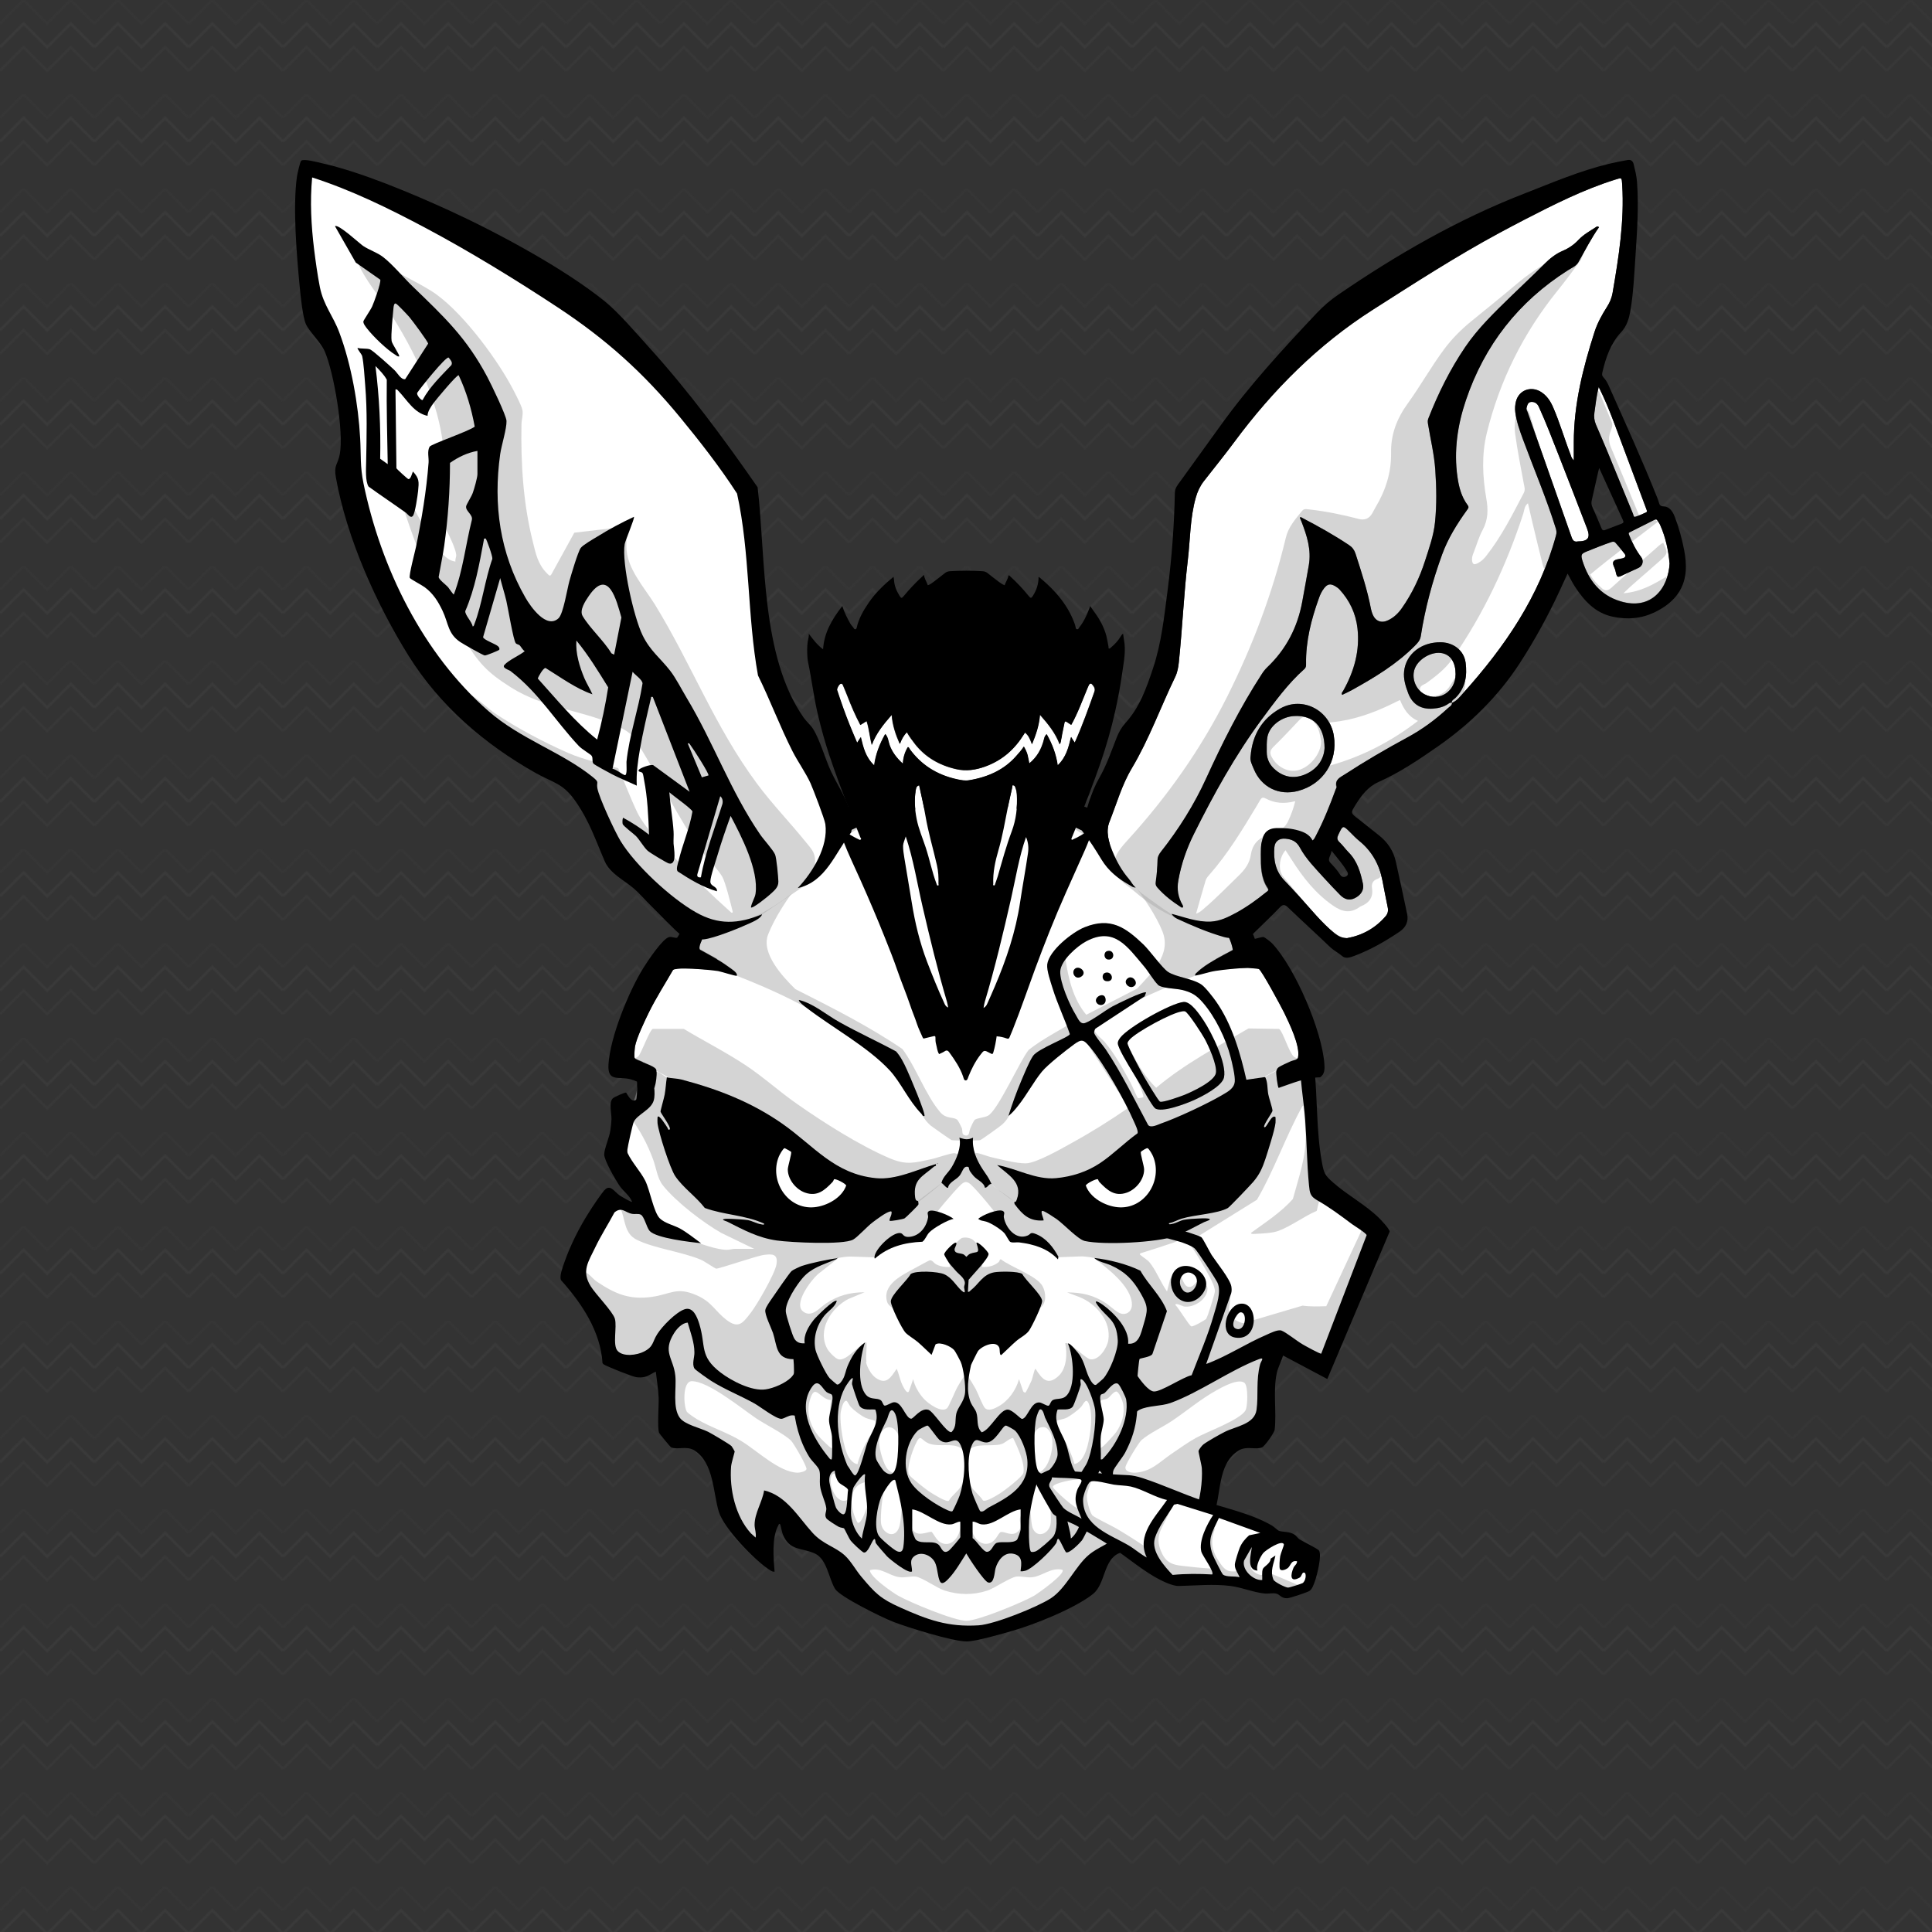 <?xml version="1.0" encoding="UTF-8"?>
<?xml-stylesheet type="text/css" href="../styles/semantic.css" ?>
<svg xmlns="http://www.w3.org/2000/svg" viewBox="0 0 2048 2048">
  <g class="trait-group" data-category="background" id="background-zigzag">
      <defs>
    <pattern id="zigzag-pattern" x="0" y="0" width="100" height="100" patternUnits="userSpaceOnUse">
      <path d="M0,50 l25,-25 l25,25 l25,-25 l25,25" stroke="#444444" stroke-width="3" fill="none" opacity="0.4"/>
      <path d="M0,75 l25,-25 l25,25 l25,-25 l25,25" stroke="#444444" stroke-width="3" fill="none" opacity="0.3"/>
      <path d="M0,25 l25,-25 l25,25 l25,-25 l25,25" stroke="#444444" stroke-width="3" fill="none" opacity="0.2"/>
    </pattern>
  </defs>
  <rect id="color-zigzag-bg" class="color" width="2048" height="2048" fill="#333333"/>
  <rect id="color-zigzag-pattern" class="color" width="2048" height="2048" fill="url(#zigzag-pattern)"/>
    </g><g class="trait-group" data-category="jaw" id="jaw-half-robo">
      <path id="fill-jaw" fill="#ffffff" d="m1382.8 1128.2 12.4 130.2 60.9 48.3-49.6 133.4c-1 1.4-2.4 1.1-3.9.9-13.9-1-32.8-8.5-47.4-10.7-1.8-.3-3.5-.4-5.2-.3 1.2 4.7-1.2 7.6-2.1 11.4-4.9 22.2-7.7 45-12.1 67.4l-57.2 29.3-1.4 1.6c-1.1 12 1.6 23.9.9 35.9-.3 5-1.3 14.9-2.3 19.7-.6 2.8-13.7 32.2-15 33.5s-16.1 8.9-16.7 8.3l-9.5-50-51 52c-7.7 5.7-20.7 9.3-27.5 15.5-14 12.7-24.7 36.5-41.4 47.6-5.5 3.6-58.7 25.2-65.4 26.6-2.4.5-46.7.7-49.3.2-6.2-1.1-59.9-22.7-65.6-26.3-14-8.8-29.1-36.3-42-48-6.7-6.1-19.9-9.6-27.5-15.4l-51-52-9.6 48.4c-.6.9-.9 1.7-2.2 1.5-.8 0-13.8-7.6-14.4-8.2-1.4-1.4-15.6-32.9-16-35.5l-.7-54.3-58.2-30.3-12.3-69.7c-16.4-1.1-33.5 3.9-49.5-1l-37.3-85.8c-.7-3.4 4-13 5.6-16.9 8-19 17.8-37.3 25.7-56.3 9.2-2.5 21.3 1.1 29.9-5.1 4-2.8-.2-18.8 0-23.9l-19-32.1-.3-2.2 27.6-63.5c1.4-9.9-3.2-21.4-1.1-31.1 1.3-6.2 9.7-21.7 13.2-27.9 54.6-98.4 184.4-157.8 290.2-180.8 48.2-10.5 90.3.5 136.5 15.4 98 31.8 198 94.6 250.7 185.3 3.2 5.5 3.8 13.3 10.7 14.8h-.7Z" class="fill" data-original-prefix="fill"/><path id="fill-jaw1" fill="#ffffff" d="M1265.7 1351.3c9.2 7.7-4.5 25.9-12.2 15.7s2.9-23.4 12.2-15.7" class="fill" data-name="fill-jaw" data-original-prefix="fill"/><path id="fill-jaw2" fill="#ffffff" d="M1314.6 1391.2c7.8-1.5 6.2 19.1-2.9 17.7-9.8-1.5-.6-17 2.9-17.7" class="fill" data-name="fill-jaw" data-original-prefix="fill"/><path id="shading-jaw" fill="#aaaaaa" d="M1377.3 1124.7c2.2 2.7 13.8 4 14.5 10l8.4 112.6c17.4 18.9 36.8 35.9 56.4 52.6l1.5 3.6-51 135.8c-1 1.6-3.7 1.7-5.4 1.6-14.4-.9-32.2-8.4-47.3-8.9-1.8 0-3.2-.2-4.4 1.3l-14.4 75.6-59.4 30.1c.4 11 2.6 23.6 2 34.5-.3 5.7-1.3 15.4-2.1 20.9-.5 3.1-13.4 31.4-15.4 33.6-3 3.2-11.6 6.2-15.5 9l-12-46.4-2.4-.6-46.1 47.9c-7.8 6.2-20 9.3-27.5 15.5-14.2 11.7-24.4 36.1-41.5 47.5-6.8 4.6-52.9 25.2-60.4 26.6-9.5 1.7-52.8 1.8-62.3.2-7.6-1.3-48.1-19.8-56.6-24.4-16.2-8.6-30.7-38.5-45.1-49.9-7.1-5.7-18.8-9.3-26.5-14.5l-48-49-8.5 47c-1.4 1.2-18.5-6.9-20.5-9-1.7-1.8-15-30.8-15.4-33.6-.7-4.4-.9-13-1.1-17.9-.5-12.2.6-24.4.5-36.6-18.8-11.7-39.4-20.3-58.6-31.4l-13.1-67.4-46.4.9-36.3-91.7-.2-2.3c6.7.3 9.7 6.8 15.7 10.8 19.1 12.8 34.2 19.3 57.7 16.1 20.6-2.8 26.4-11.2 48-1.7 16.1 7.1 19.4 16.7 31.2 25.8 13.2 10.2 17.5 3.6 25.9-7.1 6.9-8.8 25.8-41.6 27.4-51.6 1.7-10.7-3.8-11.2-13-10-8.6 1.1-48.4 15.1-51 14.6-1.7-.4-12.3-7.9-16.5-9.6-20.3-8.4-48.8-11.8-67.2-20.8-14.3-6.9-12.2-21.7-18-34.5l21.5-4.1c1.9.3 10.9 13 13.5 15.6 13.7 13.8 58.3 32.8 77.6 33.5 3.4 0 6-1 8.9-1.1h20.5l-34.7-16.8c-19.1-10.8-48.2-33.1-61.8-50.2-6.2-7.7-7.1-18.3-10.5-27.5-6-16.6-14.4-32-25-46 1.3-9 6.5-19.6 7.8-28.2 2.8-19.1 3.8-27.8 12.1-45.9 49-107.6 188.2-173.2 298.2-196.8 27.9-6 50-5.8 77.9 0 118 24.3 244.7 92.5 307.8 198.2 1.9 3.1 5.2 12.6 6.5 14h-.4ZM1326 1307c15.3-11.2 31.9-21.8 44.5-36 6.1-22.7 14.6-45.7 13.5-69.6l-2.1-29.5c-1.4.2-1.9 1.8-2.5 2.9-16.8 30.8-29.1 66.4-47 97l-62.3 38.7.4 3.3c5.9 15.3 32.8 49 33.4 63.6.2 4.3-2.2 10.7-.7 15.7 1.1 3.6 11 9.8 15.2 9.4l62.4-18.5c8.3 1.2 16.7.9 25.1.6l36.7-78.8.3-3.3c-14.1-10.8-29-21.4-44.3-30.7l-2.8 11.8c-13.3 5.6-27.2 16.2-40.4 21.1-6.7 2.5-16.4 2.8-23.8 3.2-1.2 0-5.6.7-5.5-1Zm-248 20c-5.1-10.6-9.9-23.3-16.6-32.9-6.5-9.4-23.8-30.4-31.9-38.1-4.2-4-7-3.9-11.1 0-7.7 7.4-27 30.2-32.9 39.1s-10.5 22.1-15.6 31.9zm200.7 70.7c1.4-1.6 8.8-25.5 9.1-28.5.4-4.4-3.5-11.7-5.6-15.9-3.8-7.3-18.5-32.7-23.6-37.4-5.7-5.3-8-1-14 1.1-11.8 4-23.6 7.8-35.5 11.5-1.3 1.1-1.1 1 0 2 3 2.6 6.7 4.5 9.4 7.6 6.8 8.1 12.2 22 18.6 30.9l3.1-12.4c.8-3.8 7.7-7.4 10.8-5.4 1.2.8 3.6 11.4 7.9 12.7 6.1 1.8 8.2-5 11-5.7 4.2-1 10.3 3.7 10.1 8.1-.5 11.3-14.6 20.3-25.1 18.6-1.1-.2-10.1-4.8-8.7-1.3 3.1 2.8 14.4 21.8 16.7 22.4 2 .5 14.5-6.5 16-8.2h-.2Zm-550.4 99c1.6 2 8.2 6.3 10.7 7.8 14.8 8.8 31.7 13.8 46.9 23.1 16.8 10.2 40.2 33.1 59.6 33.5 2.3 0 8.7-1.2 9.4-3.7.8-2.7-13.5-27.5-16.4-30.3-7.3-7.2-27.5-17.2-37.2-23.8-15.2-10.3-50.3-39.1-67.9-39.2-10.5 0-8.7 28.1-5.1 32.7Zm591.4-30.4c-6.1-6-24 4-30.4 7.6-16.3 9.1-30.8 21.3-46.2 31.8-9.3 6.4-25.4 13.9-33.1 20.9-3.1 2.8-16.2 24.5-16.9 28.2-1.1 5.3 6.2 6.5 10.3 6.3 16.8-1 25.6-11.2 38.2-19.8 8.3-5.7 17.3-12.1 26-17 11.7-6.6 47.1-19.2 52.7-29.3 2.4-4.3 2.8-25.2-.7-28.6ZM1126 1664c-12-2.7-20.7 6.6-31.6 7.9-5.7.7-12.2-1.2-16.6-.7-7.1.8-22.9 12.1-31.2 14.9-14.8 4.9-30.2 4.7-45.1 0-8.8-2.8-23.9-14.1-31.2-14.9-4.4-.5-10.9 1.4-16.6.7-11-1.3-19.9-11-31.6-7.4 0 7 23.7 23.4 30 27 12.5 7.1 59.7 26.8 72.5 26.6s59.8-19.7 72.2-26.9c3-1.8 33.6-23.3 29.3-27.2z" class="outline shading" data-original-prefix="shading" opacity="0.5" style="opacity: 0.5"/><path id="outline-jaw" fill="#000000" d="M1378 1122c.3-3.9.6-9.1 5.7-9.8 7.8-1.2 8.7 12 9.3 17.3 3.8 33.8 2.1 69.1 8.3 102.7 2.2 11.9 3.2 13.8 12.3 21.7 14.8 13 33.2 22.8 47.5 36.5 2.6 2.5 11.8 12.2 12 15.1l-66.1 156.3-46.9-24.9c-1.8 6.1-5.4 12.6-6.7 18.8-4.1 19.2 0 41.1-2.2 59.8-.4 3.4-10.5 17.5-13.3 18.7-6.4 3-16.2-1.8-24.7 3.3-23.8 14.4-17.9 48.6-27.2 68.8-7.8 17-37 48.2-52.9 58.1-1.6 1-2.9 1.9-4.9 1.6 1.1-14.8 3.1-34.9-3.9-48.6-.4-.8-.4-3.2-2.1-1.4-.7.7-3.6 13.8-6.6 17.9-5.8 7.9-20.7 8.9-29.4 12.6-16.7 7-14.3 32.7-27.7 43.3-19.3 15.2-61.2 32-85.1 38.9-10.8 3.1-38.9 11.3-48.7 11.3-15 0-63.4-15.1-78.8-21.2-11.1-4.4-55.3-26-60.6-34.4-6.9-11.1-8.5-31.6-21.5-37.6-14.5-6.6-26.4-2.4-33.9-20.1-1.1-2.5-2.5-10.3-2.8-10.7-1.3-1.6-1.8.4-2.2 1.3-6.9 12.5-5 34.9-3.8 48.7-2 .3-3.3-.6-4.9-1.6-15.7-9.8-48.9-44.4-54.2-61.8-6.2-20.6-5.3-52.1-25.9-65.1-8.2-5.2-18.3-.3-24.7-3.3-.9-.4-12.2-14.2-12.7-15.3-2.1-5.2-.2-29.6-.5-37.4-.4-9.1-2-18.5-3-27.5-4 1.6-7.6 4.7-11.9 5.6-2.8.6-5.6.7-8.5.3-4.7-.6-27.4-9.9-32.6-12.4-1.3-.7-2.7-1.2-3.5-2.5-2-33.7-22.2-63.7-44-88-2-4.4 2.1-14.5 3.7-19.2 6.2-17.8 15.6-36.4 25.7-52.3 3.2-5.1 14.2-22 17.9-25.1 5.5-4.4 9.8 3.3 14.6 6.6 1.6 1.1 12.7 7.8 13.5 7-2.9-7.2-9.4-11-13.8-17.7-4-6-15.9-26.4-15.8-32.6s5.4-17.7 6.5-25.3c.5-3 1.1-8.8 1.2-11.8.2-6.5-3-17.5 1.3-22.2 1.2-1.4 12.8-6.5 14.1-6.2.9.2 5 11.2 10.5 7.8 2.3-1.4 1-34.7 0-39.9.3-.3 7.6 1.8 8 2 1.8 1.1 7 8.1 9.8 9.7.5 8.4 3.4 20.7 1.1 28.7-2.8 10.1-17.5 14.8-21.2 22.8-1.2 2.6-6.4 25.9-6.7 29.3 0 1.2-.2 2.4.2 3.7 4.8 10.3 13.7 19.4 18.7 29.3s9 33.8 15.5 40c5.3 5.1 14.5 7.1 21 10.5 7.5 4.1 15.7 10.7 22.7 15.8-11.3-1.3-47.2-5.2-54.5-13-3.3-3.6-5.7-15.7-9.6-17.4-2.6-1.2-6.2-.2-9.2-.8-7-1.2-10.7-7.9-18.5-1.5-6.6 12.5-14.3 24.3-20.4 37.1-7.4 15.4-14.8 25.1-4.8 41.2 5.3 8.6 23.3 26.7 25.6 34.4 2.5 8.6-2.7 28 2.9 34.1 6 6.6 20.6 4.5 27.8.8 10.6-5.4 8.7-9.9 14.3-18.7 5.2-8.2 19.7-23.1 28.9-26.2s13.4 8.6 15.6 15.5c7.3 23.8-.2 34 22.5 51.5 11.6 8.9 33.3 20.1 47.8 17.9 8.5-1.2 21.1-6.6 27.2-12.8 7.2-7.5 8.8-24.6 24-14 15.8 11 30.3 30.1 46.6 41.4 20.5 14.3 77.5 32.5 102.5 34.6 37 3 105.5-17.1 134.5-40.5 11.5-9.3 21.6-20.6 33-30 4-3.3 11.6-11.3 17-8 .7.5 7.5 12.5 9.2 14.8 3.3 4.7 11.5 16.1 17.4 16.7 7.4.8 31.3-15.5 40.2-17.2 8.1-21.2 17.3-42.1 23.5-64 2.8-9.9 8.4-24.8 3.8-34.3-2.1-4.2-21.3-33.6-24-36-3-2.7-9.6-5-13.5-6.5-3.3-1.2-19.8-5.2-20.5-6-1.5-1.4.4-1.7 1.3-2.2 1.3-.7 11.6-5.7 12.3-5.8 2.6-.4 25.4 6.8 27.4 8.5s8.6 15.3 11 19c5 7.6 19.5 25.4 20.8 33.2.4 2.5.5 4.9-.2 7.3l-26.5 74.9c22.1-8.1 42.1-21.6 63.6-30.8 4.1-1.8 12.4-6.1 16.3-4.6 4.7 1.7 16.6 11.3 22.4 14.6 2.4 1.4 18.7 10.5 19.7 9.8l48.1-125.5c-.2-2.1-12.6-9.7-15.4-11.7-13.3-9.9-23-17.3-37.4-25.6-7.1-4.1-7.5-7.8-8.3-15.7-2.2-22.8-2.4-46.1-4-69-1.5-20.8-6.3-45.1-5-65.5h-.7Zm-649 280c-5.9.4-11.3 6.2-14.4 11.1-12.8 20.4-.6 26.3 1.3 45.5 1.3 13.2-3.2 33.5 4.7 44.3 5.3 7.3 21.6 10.7 30.1 14.9 3.6 1.8 23 13.2 24.8 15.2.4.4 3.3 5.3 3.3 5.6 0 .8-3.5 12.2-3.8 15.8-1.9 24 4.5 52.9 21 71l5 4.5c.9-4.6-1.1-9.2-1.1-13.5 0-12.5 8.2-24.3 10.1-36.5 23.5 5.4 36.4 28.6 51.4 45 11.3 12.4 23.8 14.5 34.1 23.9 6.5 5.9 11.9 15.9 17.5 22.5 14.6 17.4 20.2 23.3 41.3 32.7 29 13 50.6 21 83.2 18.9 16.8-1.1 61.8-19.2 76.4-28.6 16-10.4 26.2-34.2 40.1-45.9 10.6-9 21.7-10.9 32.5-22.5 15.6-16.6 28.5-40.5 52.5-46 .8 9.9 6.9 18.2 8.7 27.8 1.5 7.6.3 13.6.3 21.2 7.8-5.3 15.2-16.8 18.8-25.6 5.4-12.9 8.1-33.2 7.2-46.9-.2-3.4-3.8-17.5-3.5-18.4.6-1.7 3.6-5.7 5.2-6.9 4.5-3.4 17.3-10.6 22.7-13.3 11.7-5.9 31.5-8 33.6-23.4s-.7-31.7 3.8-48.2c1-3.6 5.3-8-1.4-5.4-30.7 11.8-63.4 35.5-93.6 46.4-10.1 3.6-23.8 2.7-32.8 7.2-6.8 3.5-11.5 12.3-16.4 17.6-16.2 17.4-41.8 25.6-65 28-69.4 7-135.6 6.9-205 0-21.7-2.1-46-9.9-62.5-24.5-5.9-5.2-10.7-15.4-19.3-15.2-3.9 0-8.2 3.3-11.2 3.7-5.5.6-22.8-12.9-28.7-16.2-15-8.4-31.4-14.8-46-24-2.8-1.8-16.7-11.4-17.8-13.2-2.8-4.9.2-12 0-17.1 0-10.4-4.3-21.6-7.1-31.5" class="outline" data-original-prefix="outline"/><path id="outline-jaw1" fill="#000000" d="M1253.7 1342.2c12.9-2.4 29.1 10.8 24 24-3.6 9.3-14.2 17-24.2 12.8-15.8-6.5-17-33.6.3-36.8zm12 9.1c-9.3-7.8-20.1 5.1-12.2 15.7s21.4-8 12.2-15.7" class="outline" data-name="outline-jaw" data-original-prefix="outline"/><path id="outline-jaw2" fill="#000000" d="M1313.7 1382.2c20.2-4.4 22.1 39.9-4.2 35.7-17.9-2.8-9.8-32.7 4.2-35.7m.9 9c-3.6.7-12.7 16.2-2.9 17.7 9.1 1.4 10.8-19.2 2.9-17.7" class="outline" data-name="outline-jaw" data-original-prefix="outline"/>
    </g><g class="trait-group" data-category="mouth" id="mouth-OG">
      <path id="fill-muzzle" fill="#ffffff" d="M1125 1622c-3.4-2.3-6.5 6.6-8 8.5-3.7 4.7-17.7 19.6-23.5 19.5-2 0-5.3-4.8-7.8-6.2-7.4-4.3-19.1-5.3-26.8-1.4-4.2 2.2-10.1 9.4-13.4 9.7-7.7.5-10.7-10.3-17-11.2-2.3-.3-9.7-.3-11.5.6-3.2 1.4-8.9 10.8-13.7 11.3-3.1.3-10.3-8.4-13.4-10.2-6.5-3.8-16.5-3-23.5-.6-4.3 1.5-10.5 8-12.8 7.8-5.8-.5-18.9-14.5-22.7-19.3-1.6-2-2.1-4.7-3.5-6.4-5.4-6.8-5.6 3.9-7.6 7.3-9.4 15.7-21-13.3-24.8-18.9-2.4-3.5-7.2-5.7-10-9-9.7-11.6-6.4-27.5-10.3-40.7-1.7-5.8-11.6-19.5-14.9-27.1-10-22.6-12.3-43.5-10.8-68.2-2.4-7.1.4-27.9-4.5-32.5-2.1-2-6.1-2.7-8.5-4.5-5.9-4.5-12.8-32.2-11.9-39.8 1.1-9.4 12.1-25.4 18.4-32.6 12.3-14.3 37.4-24.6 56-26 4.8-.4 28.1 1.1 29.5.5s5.1-5.4 7.1-6.9c8.7-6.5 17-9.5 27.7-11.3 3.7-.6 7.6.4 11-1 3.1-1.3 11.4-13.2 17.3-16.7 10.5-6.1 38.9-5.7 51.5-4.6 5.7.5 13.4 3.6 18 7 3.7 2.8 11.2 13.2 13.8 14.2 3.3 1.4 7.3.4 11 1 8.9 1.5 16.5 3.9 24.1 8.9 2.7 1.8 9.7 8.9 10.7 9.3 1.3.6 23.9-.9 28.5-.6 16.1 1.1 33.8 7.8 46.8 17.2 12.1 8.8 30.2 32.8 28.7 48.3-.4 4.3-7 26.5-9.2 29.8-3.6 5.6-10.6 4.5-13.7 10.3l-3.2 43.8c2 20.7-2.7 38.4-11.1 56.9-3.2 7-11.5 17.9-13.4 23.6-4.4 13-.9 27.8-9.6 40.4-2.9 4.2-8.2 6.2-10.8 10.2-1.6 2.3-2.2 5.7-3.8 8.2-2.8 4.2-10.6 16.7-16.2 14.9-7.1-2.2-6.8-12.8-8-13.6h-.2Z" class="fill" data-original-prefix="fill"/><path id="fill-teeth16" fill="#ffffff" d="M995.3 1525.7c11 9.5 17.2-6.6 23.2 6.3 6.5 14.1 3.7 38.4-1 52.9-.7 2.1-7.1 16.9-8 17.1-1.2.3-3-.4-4.2-.9-12-5.1-31.7-18.1-39.1-28.9-10.6-15.5-6.4-42.9 6.8-55.8 1.3-1.3 9.1-5.6 10.4-5.3 1.5.3 9.4 12.3 12 14.5h-.1Z" class="fill" data-original-prefix="fill"/><path id="fill-teeth15" fill="#ffffff" d="M1039.1 1601.9c-.8-.5-7.5-16.1-8.1-18.4-4.1-13.8-6.5-36.9-1.3-50.3 4.6-12 8.1-4.3 15.8-4.2 9.5.2 17.3-18.2 20.8-17.9 1.2 0 8.5 4.2 9.7 5.3 6.3 6.2 12.2 22.3 13 31 2.4 28-20.3 39.6-41.3 50.7-2 1.1-5.7 5.5-8.6 3.7Z" class="fill" data-original-prefix="fill"/><path id="fill-teeth14" fill="#ffffff" d="M904 1461c0 2.2-1.1 3.8-.8 6.2.2 1.8 7.1 22 8 23.1 3.9 5.1 11.2 3.2 16.7 3.8 4.9 13.5-4.2 23.8-8.6 35.6-2 5.3-8.7 33.1-12.8 34.2-1.8.5-6.8-9.1-8.3-10.7-10.3-23.9-15.3-58.4-2.6-82.2.6-1.2 7.1-11.6 8.4-10.1Z" class="fill" data-original-prefix="fill"/><path id="fill-teeth13" fill="#ffffff" d="M1144 1564c-2.1 1.4-6.1-7.1-6.8-8.7-3.2-7.9-4.4-17.4-7.5-25.5-4.3-11.6-13.6-22-8.6-35.6 4.8-.6 12.3 1.2 15.9-2.9 1.3-1.5 8.1-20.6 8.6-23.2.3-1.8-1.4-7 .9-6 6 2.7 13.7 26 14.4 32.6 1.4 13.9-2.9 45-9.3 57.4-.8 1.5-7 11.6-7.6 11.9" class="fill" data-original-prefix="fill"/><path id="fill-teeth12" fill="#ffffff" d="M1093.1 1644.9c-2.9-1.8-2.4-28.5-2.1-33.4.7-10.5 5.2-31.2 8.9-41.1 1.1-2.8 2.4-1.4 4.2 0 12.2 9.6 21.1 44.8 12.8 57.9-1.9 3-15.6 14.9-18.9 16.1-1.3.5-3.8 1.1-4.8.4Z" class="fill" data-original-prefix="fill"/><path id="fill-teeth11" fill="#ffffff" d="M949 1569c5.5 22 11.1 44.4 9 67.5-.5 5.2-.9 10.3-7 8-3.4-1.3-17.5-13.4-19.5-16.5-5.8-9.2-1.4-31.3 2.7-41.2 1.2-2.9 11.3-21 14.8-17.7Z" class="fill" data-original-prefix="fill"/><path id="fill-teeth10" fill="#ffffff" d="M881.7 1478.3c3.1 2.8-2.7 21-2.8 26.2 0 5.9 2.6 12.4 3.1 18 .2 2.1.7 24.5-.5 24.5-1.5.2-2.1-1.1-2.9-2.1-15.6-18.9-34.8-51.8-17.4-75.3 6.5-8.8 10.5 2.1 14.9 5.8 1.8 1.5 4.9 2.1 5.7 2.8Z" class="fill" data-original-prefix="fill"/><path id="fill-teeth9" fill="#ffffff" d="M1185.7 1467.3c1.9 1.6 7.8 13.7 8.2 16.2 3.2 20.7-9.8 47.3-23.9 61.9-.9 1-1.3 1.9-3 1.5.5-8-.7-16.6 0-24.5.4-5.4 3.1-12.3 3.1-18s-6.1-23.4-2.8-26.2c.6-.6 2.5-.6 3.8-1.7 3.4-3 10-13.1 14.7-9.3Z" class="fill" data-original-prefix="fill"/><path id="fill-teeth8" fill="#ffffff" d="M1018 1613v16.5c0 .9-10.8 13.2-11.9 14.1-6.3 4.8-8-2.6-10.6-5.5-5.5-6-17.9-.4-24.4-5.6-1.2-.9-4.1-8.8-4.1-9.9v-22.5c12.9 1.7 28.3 17.5 41.4 15.9 3.5-.4 6.1-3 9.6-2.9Z" class="fill" data-original-prefix="fill"/><path id="fill-teeth7" fill="#ffffff" d="M1031 1613c6.3 1.3 9.1 4 16.1 2.6 10.6-2.2 24.3-14.8 33.4-15.6 2-.2 1.4 0 1.2 1.3-.8 6.5 2.4 27.5-4.4 31.6-7 4.2-18.8-.3-23.4 4.6-2.1 2.2-3.6 8-8.4 7.6-1 0-14.6-13.5-14.6-14.6V1613z" class="fill" data-original-prefix="fill"/><path id="fill-teeth6" fill="#ffffff" d="M1102.5 1494c3.3-.8 4.5 6.9 5.3 8.7 5.6 12.1 13 24.8 13.3 38.8.2 9-16 29.8-21.3 16.2-4-10.4-4.1-44.8-1.1-55.5.4-1.6 2.4-7.9 3.8-8.2" class="fill" data-original-prefix="fill"/><path id="fill-teeth5" fill="#ffffff" d="M937.3 1559.7c-1.9-1.6-7.8-10.5-8.5-13-3.6-12.1 6-31.3 11.4-42 1.6-3.1 3.3-14.7 8-7.4 5.5 8.5 4.3 41.5 2.7 52.1-1.2 7.7-3.6 18.7-13.6 10.3" class="fill" data-original-prefix="fill"/><path id="fill-teeth4" fill="#ffffff" d="M917 1563c-1.8 13.4 2.9 27.5 2 40.5-.6 9-4.4 18.4-5.5 27.5-6.2-6-10.5-16.1-11.4-24.6-.5-5.2.7-24.7 2.4-29.3.6-1.6 10.5-16.2 12.4-14.1Z" class="fill" data-original-prefix="fill"/><path id="fill-teeth3" fill="#ffffff" d="M1135 1631c-.4-8.9-4.4-17.8-5.1-26.5-1-13.8 3.7-27.6 2-41.5 2.2-2.4 11.9 13 12.5 15 2 6.6 2.6 27.4 1.2 34.3-1.3 6.3-5.5 14.9-10.8 18.7z" class="fill" data-original-prefix="fill"/><path id="fill-teeth2" fill="#ffffff" d="M1154.1 1604.9c-3.4-2-5.1-22.3-3.9-26.2.8-2.6 8.9-5.2 10.2-8.8l5.1-10.9c3.8 3.4 5.1 7.2 4.3 12.2-.7 4.2-5.4 22.7-6.9 26.2-.9 2.2-6.1 9-8.8 7.5" class="fill" data-original-prefix="fill"/><path id="fill-teeth1" fill="#ffffff" d="M885 1559c-.3 3.7 1.7 9.4 4 12.2s9.5 5.2 10 8.3c-2 8.4 1.6 19.2-5.7 25.4-3.6-1.1-6-4-7.4-7.4s-6.5-23.6-6.9-27.1c-.5-4.2 1.2-10.6 5.9-11.4z" class="fill" data-original-prefix="fill"/><path id="shading-mouth2" fill="#aaaaaa" d="M918 1443.5c.8 5.3 5.6 13.8 10.1 16.9 11.5 8.3 16.2-.3 22.4-9.4 2.5 5.4 3.4 11.5 6 17 1.4 2.8 5.7 12 7.5 5.5l4-11.5c1.6 7.5 6.3 15.4 11.5 21 4.3 4.7 18.8 15.4 24.6 9.6 2-2.1 8.3-17.9 10.8-22.2 1.2-2.2 7.8-13.8 9.7-13.3 1 .2 8.5 13.2 9.7 15.3 2.4 4.5 7.3 17.7 9.8 20.2 3.8 3.8 10.5.4 14.4-1.8 10.5-5.9 18.5-17.2 21.7-28.8l4.2 12.3c.3 1.2 1.9 2.4 2.8 1.7.6-.4 5.8-11.3 6.5-13 .8-2 2.8-12 4-12 6.8 10.7 12.9 18.4 24.5 7.5 8.6-8 9.3-23.8 7-34.5 3.5-3.1 21.1 16.1 26.6 16.9 9.1 1.4 17.6-11.8 19-19.9 3.5-20.5-12.9-39.2-30.9-46.2l-12.7-4.8c15.4 0 28.2 2.9 41.1 11.4 4.8 3.1 12.2 10.9 17.6 11.4 6.2.6 10.1-4.1 10-10-.4-19.3-25.8-38.1-39.7-48.8 15.4 2.4 34.6 11.8 45 23.5 7.8 8.8 19.1 25.1 19.1 37s-6.4 28.5-9.2 32.8c-3.3 5.3-11.7 5.4-13.4 10.6-.9 8.1-2.1 16.4-2.5 24.5-1.5 29 1.4 45.2-10.8 73.2-3.6 8.2-12.7 20.4-14.9 27.1-4.2 12.8-.7 26.4-9.1 38.9-3.2 4.8-8.4 6.7-11.2 10.8-1.7 2.5-2.4 6.1-4.2 8.8-4.5 6.7-14.6 23-21.6 8.9-1.6-3.3-1.3-12.9-6.7-6.2-1.4 1.7-1.9 4.4-3.5 6.5-3.7 4.7-17.7 19.6-23.5 19.5-2.2 0-4.5-4.1-6.6-5.4-7.9-5-21.1-6.3-29.2-1.4-7.3 4.4-9.5 13.6-18.1 6.8-8.6-6.7-6.4-10.8-20.1-9-5.6.7-11.4 12.6-16.9 12.1-2.8-.2-11.4-11.1-18.5-12.6-6.3-1.3-17.5.7-23 4.2-2.6 1.7-4.1 5.6-7.5 5.4-5.7-.3-19.8-15.8-23.6-20.5-1.2-1.5-4.4-10.6-7.1-6.9-2.5 3.4-.6 9.9-7.2 12.7-7 3-14.9-11.2-18.1-16.4-1.2-1.8-1.2-4.3-2.6-6.4-2-3-6.8-5.4-9.5-8.5-10.4-11.9-6.7-27.7-10.7-41.3-.8-2.6-5.6-8.5-7.3-11.7-18.4-35.7-16.4-45.6-18.4-84.6-.4-7.7-.6-20.7-2.2-27.8-1.5-6.2-11.1-6.1-14.2-11.8-3.4-6.1-9.3-29.6-8.6-36.4 1.2-10.3 16.2-31.2 24-38 10.5-9.2 26.2-16.5 40-18.5l-21.5 17c-7.2 6.4-26.8 32-14.8 39.9 9 5.9 16.7-4.5 23.7-9.1 12.7-8.4 25.3-11.8 40.7-11.8l-17.3 7.2c-18 9.4-33.1 32.7-22.1 52.8 1.7 3.1 8.6 10.4 12 11.1 9.1 1.7 20.7-15.4 29.5-18 .6 6.4-.9 14.3 0 20.5zm-37.1 40.6c-12.3-.5-17.1-20.2-22.8 1.5-3.4 13 1.2 26.4 9.4 36.5 1.5 1.8 12.7 13.1 13.9 12.9.8 0 2.5-2.3 2.8-3.2 2.9-7.1-3.2-12.2-4.2-19.2-1.5-9.8 0-18.7.9-28.4Zm301.8-8.9c-3.2.8-6.3 6-8.8 7.3-2.1 1.1-7.2 1-7.8 3.2-.5 1.7 3 10.8 2.9 14.8 0 3-1.5 13.9-2.2 16.8-.9 3.6-3.9 5.7-3.9 10.2s1.4 7.1 3.7 7.4c1.9.3 15-14.4 16.8-17 5.7-8.5 9-18.8 7.3-29.2-.5-3-4.4-14.5-8-13.6Zm-284.8 10c-4-2.3-6.5 9.9-6.8 12.5-1.2 10.5 3 38 8.7 47.1 1.9 3 5.4 6.9 9.2 7.3 3.7-15.6 12.6-29.2 21-42.5-2.3-.4-1.7-2.9-2.7-3.5-1.5-.9-7-1.9-9.7-3.1-4.7-2.2-12-7.7-15.6-11.4-1.2-1.2-3.8-6.2-4.2-6.3ZM1139 1552c8.3-2 11.9-12.2 13.9-19.6 3.1-12.1 6.1-33.4 1.1-44.8-3-6.9-5.8 1.7-8.3 4.1-3.9 3.8-11 9.3-16 11.6-2.5 1.1-7.8 1.8-9.1 2.7-.7.5-.5 1.8-1 2.7-.3.4-1.7.4-1.6.9 0 1 7.9 12.3 9.2 14.8 4.8 8.8 9.1 18 11.8 27.7Zm-197.7 5.7c8.1 8.1 9.5 0 10.5-7.3.8-5.6 2.7-20.6 1.7-25.4-3.6-17.2-21.3-15.9-21.6 3.6 0 6.8 4.6 24.3 9.4 29.2Zm161.5-44.5c-5 1.3-8.5 9.3-8.8 14.2-.2 4 2.4 28.5 3.8 31.3 2.5 5 7.5 0 9.8-2.7 6.8-8.3 11.6-30.7 4.5-39.5-2.7-3.3-4.8-4.4-9.2-3.3zM1023 1544c-.7-.7-.8-7-5.1-9.4-8.9-5-21.8-.8-32-4-10.4-3.3-9.4-13.1-16.1 1.8-2.9 6.4-9.1 24.4-6.3 30.7 1.1 2.4 17.8 15.6 21.2 17.8s18.2 11.7 21.1 10c3.1-5.6 9.3-9.5 12.6-14.9 1.8-2.8 4.1-11.5 4.6-11.9 1.6-1.7 1.7.5 2.1 1.4 1.6 3.6 2.1 6.8 4.5 10.5 3.3 5.2 9.2 9.3 12.4 14.6 3.1 1.9 15.5-5.9 18.9-8.1 4.5-2.9 22.9-17 23.9-21.1 2.2-9.7-6.6-28.3-10.9-37.2-4.9 1-7.8 5.2-12.7 6.7-9.2 2.8-28.2-1.6-33.7 6.3-.9 1.2-2.6 8.9-4.5 7zm-136 18c-.7-.6-3.5 0-4.5.9-6 6.2 2.4 31.6 14.6 27.6 4-1.3 3.8-9.4 2.8-12.9-1.1-3.9-7.2-4.1-9.8-7.2-2.1-2.5-2.7-8.2-3-8.5Zm274.1 0c-.3.3-.9 6-3 8.5-2.6 3.1-8.7 3.3-9.8 7.2-1 3.4-1.2 11.6 2.8 12.9 13.4 4.4 20.2-24.5 14.1-28.1-.9-.5-3.5-.9-4-.4Zm-216.4 7.2c-1.5.4-5.1 4.6-6 6.1-3.4 5.6-5.6 32.3-4.8 39.3 1.3 10.9 15.2 18 19.5 3.5 1.7-5.6 2.6-21.4 2.5-27.6 0-1.1-5.8-19.7-6.5-20.5-1.2-1.4-3.2-1.3-4.8-.8Zm153.3-.1c.2 6.6-5.4 14.7-6 20.6-.5 4.5 1 25.3 2.4 29.4 4.2 12.1 16.9 7.3 19.1-2.9 1.1-5.2 0-16.8-.6-22.6-1-9.7-1.7-25.5-14.9-24.5m-180 1.9c-20.5 3.8-17 28.7-9 43 4 2.9 10.4-17 10.7-19.8.9-7.5-2.9-15.5-1.8-23.2Zm218 43c2.5 1.8 7.2-9.1 7.7-10.8 3.9-12.8 1.6-30.1-13.7-32.2.5 7.4-2.8 16.2-1.9 23.4.3 2.7 6.4 18.5 7.9 19.6m-148.2 10.2c1.4.8 4.8 8.6 9.5 11 11.1 5.8 20.2-6.4 20.7-16.7.8-13.7-7.2-7.7-16.5-8.6-8.4-.8-15-4.8-21.8-9.2-5.5-3.5-13.6-14.6-14.7-1.4-.5 5.1 1.4 7.5 1.8 11.2s-2 5.9.5 10.7c4.8 9.3 18 1.3 20.7 2.8zm93.1-31.1c-2.1-1.5-19.7 12.7-23.9 14.4-2.3 1-7.9 2.3-10.5 2.5-10.5.9-18.8-5.4-16.4 11.4 1 7.3 7.9 15.8 16 15.1 9.4-.8 11.9-11.6 14.6-12.4 4-1.3 12.3 5.7 18.9-1.1 4.3-4.4 1.3-8.4 1.5-12.5 0-2.3 1.9-4.8 2-8.1 0-1.9-.8-8.5-2.2-9.4Z" class="outline shading" data-original-prefix="shading" opacity="0.5" style="opacity: 0.5"/><path id="shading-mouth1" fill="#aaaaaa" d="M1041 1343c6.1.5 12.7-1 17.5-5 1.5-1.3.9-3.7 2.8-2.9 10.1 7.9 37.9 17.4 43.8 28.2 3.6 6.5 4.6 17.5-1.8 22.6-5.6 4.5-20.8 10.8-28 15-4.9 2.8-9.7 6.6-14.7 9.3-7.4 4.1-25.5 14.5-32.6 16.4-2.9.8-5.2.8-8.1 0-14.5-3.8-42.2-22.5-56.3-30.7-6.2-3.6-21.2-9.1-23.2-15.8-5.5-18.4 15.7-28.3 28.7-35.4 2.3-1.2 15.5-8.6 16.5-8.7 2.9-.3 4.2 2.9 6.7 4.2 4.2 2.3 10 3.2 14.7 2.8-.3-5.1-3.3-11.3-1.8-16.3.5-1.6 12.5-13.9 14.5-14.4 3.9-1 8.2-.3 11.6 1.9 1 .7 10.8 11.1 11.2 11.8 2.1 5-1.2 11.8-1.5 17" class="outline shading" data-original-prefix="shading" opacity="0.5" style="opacity: 0.5"/><path id="outline-mouth3" fill="#000000" d="M888 1333c-.7 1.9-2.2 2-3.8 2.7-12.3 5.2-24 8.3-33.2 18.8-6.6 7.6-18.9 26-18 36 .3 4 7.1 25.8 9.2 28.8 2.7 4 6.1 4.9 10.8 4.7-1.4-9 4.2-18.1 9.6-24.9 2.2-2.8 21.9-22.6 24.4-20.1-1.7 6.5-8.8 10.4-13 15.5-8.1 10-12.3 23.6-9.5 36.5 1.2 5.4 11.2 26 15 30 .6.7 7.1 6.3 7.5 6.5 2.4 1.2 5.6-3.8 6.5-5.5 2.5-4.3 3.1-9.7 5-14 4.4-10.2 9.3-18.3 18.5-25-5 13.9-9.5 44.6 1.5 56.1 4.6 4.8 11 2.5 15 5.1 2.1 1.3 2.5 5.4 4.2 5.8s7-3.1 9.4-3.5c9-1.4 12.6 16.9 18.7 17.4 2.5.2 10.2-12 18.4-9.4 5.5 1.8 19.2 24.8 24.4 23.6 5.8-5.9 3.6-12.3 5-19 1.5-7.6 8.3-12.6 9.4-22.6.8-7.2-1.7-26.6-4.7-33.1-1.1-2.3-5.5-10.7-6.8-12.2-3.4-4-15-9.2-19.8-6.1l-4.2 11.1c-4.8-4.4-9.5-9.2-14.5-13.5-3.7-3.2-10-6.8-13-9.9-4-4.2-15.6-27.9-15.7-33.2 0-6.8 17.5-22.4 21-29 5.4-4.1 29.2-2.8 35.7.2 8.4 3.8 12.4 12.1 18.5 17.5 5.2 4.5 2.5-1.7 2.5-3.6s.9-3.2.8-4.8c-.2-5.4-6.7-9.2-9.9-13.1-2-2.4-5.6-6.2-7-8.2-.9-1.3-4.9-7.8-5-8.8-.2-2.6 9.1-11.7 11.5-12.4 3.6-1-.5 5.5-.5 6.6-.4 5.2 5.9 4.1 9.3 5.6 1.2.5 3 2.7 3.2 2.7s2.4-2.7 3.8-3.2c7.8-3.2 11 1.2 6.8-11.7 1.6-1.7 12.5 9.1 12.9 11.7.6 4.5-17.6 23.1-21.1 27.5l-.8 12.7c1.7.4 2-.7 3-1.5 8.7-6.7 12.6-16.8 24.9-19.1 5.5-1 25.6-1.3 29.8 1.8 3.4 6.7 20.4 21.8 21 28.4.4 4.3-10.8 27.3-13.9 31.7s-9.8 7.6-13.8 11.2c-5.3 4.6-10.3 9.8-15.5 14.5-2.2.9-1.4-5.6-2.2-7.7-3.4-8.6-19-1.6-22.7 3.8-.7 1-7.1 13.9-7.3 14.7-2.7 12.8-5.5 27.3-.2 39.8 1.5 3.5 4.6 6.8 5.8 10.2 2.5 7.2-.5 15.2 5.8 21.2 9.4-2.8 19.1-24.9 27.9-24 5.2.5 13.2 10 14.9 9.8 5.8-.5 9.3-18.7 18.7-17.4 2.4.3 7.6 3.9 9.3 3.4s2-4.8 4.8-6.1c3.8-1.8 9.4-.4 13.3-3.7 11.5-9.7 8.1-43.1 2.5-56 1.6-1.7 11.3 10.4 12.4 12.1 5.1 7.8 6.1 15.5 9.7 23.3 1 2.1 4.8 9.8 7.8 8.2.4-.2 6.9-5.9 7.5-6.5 6.8-7.5 16-30.4 15.4-40.5-1.3-22.7-10.7-22.7-21.5-37.5-5.3-7.2 2.8-2.4 6 0 11.8 8.6 28 25.5 26.5 41 11.6 1.1 13.6-11.4 16.3-20.2 4.6-15.6 5.3-18.8-3.1-33.4-8.2-14.3-16.4-22.7-31.5-29.5-5.8-2.6-13.2-3.6-17.7-7.8 15.9 1.8 34.5 6.4 49 13.5 8.3 15 22.1 26.8 28.1 42.9l-15.2 44.9c-.9 3.7-13 4.8-13.8 5.8-.6.8-2.2 17.2-2.2 19.4-.2 31.7 2.4 50.4-13.1 79.9-2.6 5-12 16.3-12.6 19.4-.9 4.6 0 10.4-.5 15.5-.9 8.4-5.8 16.4-6.7 23.4-.4 3.5 1.3 7.7.8 9.7s-10.7 8.6-13.2 9.9c-2.2 1.2-5.7 1.5-6.5 2-.6.4-5.2 10.6-7.2 13.2-2.2 2.8-13.6 14.5-16.9 12.4-.6-.4-5.9-11.8-7.1-13.3-2.2-2.9-2.2 2.1-3.2 3.8-4.6 7.3-24.8 27-32.8 29.2-1.7.5-3.3.7-5 .5 1.1-8.2 2.6-16.6-8-18.6-9.7-1.8-16.2 7.5-18.5 15.6-1.2 4.3-1.2 16.7-7.8 14.9-4.3-1.2-20.3-25.6-23.2-30.8-5.5 8.6-11.5 19.1-18.5 26.5-1.8 1.9-6.9 7.7-9.3 3.3-2.8-5.3-2.5-14.6-5.5-20.5-3.8-7.2-14-11.7-21.2-6.8-6.6 4.6-2.9 10-3 16.5-3.4 3.4-23.5-12.8-26.5-15.9-1.5-1.5-11.4-13-11.9-14.1-.7-1.4-.2-6.3-2.6-3.3-2.1 2.6-6 14.4-10.2 13.3-2-.6-12-10.2-13.7-12.4-2.1-2.7-6.6-12.8-7.2-13.2-.8-.5-3.8-.6-5.8-1.7-2.5-1.4-11.8-7.1-13-9-2.3-3.8.4-6.7 0-10.8-1-7.2-5.8-15.5-6.7-24.4-.5-5 .6-10.7-.6-15.4-1-3.9-7.9-9.8-10.7-14.3-10.4-16.9-15.8-37.5-16.8-57.2-.8-15.6 1.6-31.1 0-46.5-18.8 0-17.3-14.5-21.7-27.8-2-5.8-9-19.6-8.1-24.5.6-3.1 5-9.2 7-12.1 2.9-4.3 18.7-27.3 20.9-29.1 1.7-1.4 8.5-4.5 10.7-5.3 9.6-3.2 28.2-7.1 38.2-8.3v-.7Zm16 128c-1.4-1.5-7.8 8.9-8.4 10.1-12.7 23.9-7.6 58.3 2.6 82.2 1.5 1.6 6.5 11.2 8.3 10.7 4.1-1.1 10.8-29 12.8-34.2 4.4-11.8 13.5-22.1 8.6-35.6-5.5-.6-12.8 1.4-16.7-3.8-.9-1.1-7.8-21.4-8-23.1-.2-2.4.8-4 .8-6.2Zm240 103c.6-.4 6.8-10.5 7.6-11.9 6.4-12.5 10.7-43.5 9.3-57.4-.7-6.6-8.4-30-14.4-32.6-2.3-1-.6 4.2-.9 6-.5 2.7-7.2 21.8-8.6 23.2-3.6 4.1-11.1 2.3-15.9 2.9-5 13.6 4.3 24 8.6 35.6 3 8.1 4.3 17.7 7.5 25.5.7 1.6 4.7 10.2 6.8 8.7m-262.3-85.7c-.8-.7-3.9-1.3-5.7-2.8-4.4-3.7-8.4-14.6-14.9-5.8-17.4 23.5 1.8 56.3 17.4 75.3.8.9 1.5 2.3 2.9 2.1 1.2 0 .7-22.5.5-24.5-.5-5.6-3.2-12.1-3.1-18 0-5.2 5.9-23.5 2.8-26.2Zm304-11c-4.6-3.9-11.2 6.2-14.7 9.3-1.3 1.1-3.1 1.1-3.8 1.7-3.3 2.9 2.8 21 2.8 26.2s-2.6 12.6-3.1 18c-.7 7.9.4 16.5 0 24.5 1.7.4 2-.5 3-1.5 14.2-14.6 27.2-41.2 23.9-61.9-.4-2.6-6.3-14.7-8.2-16.2Zm-83.2 26.7c-1.4.3-3.3 6.6-3.8 8.2-3 10.7-2.9 45.1 1.1 55.5 5.3 13.6 21.4-7.2 21.3-16.2-.2-14-7.6-26.7-13.3-38.8-.8-1.8-2-9.4-5.3-8.7m-165.2 65.7c10 8.3 12.4-2.6 13.6-10.3 1.6-10.6 2.8-43.6-2.7-52.1-4.7-7.3-6.5 4.3-8 7.4-5.3 10.7-15 29.9-11.4 42 .7 2.4 6.6 11.4 8.5 13m58-34c-2.6-2.2-10.5-14.2-12-14.5-1.3-.2-9.1 4.1-10.4 5.3-13.2 13-17.5 40.3-6.8 55.8 7.4 10.8 27.1 23.8 39.1 28.9 1.2.5 3 1.2 4.2.9.9-.2 7.4-15 8-17.1 4.7-14.6 7.5-38.8 1-52.9-5.9-13-12.1 3.2-23.2-6.3h.1Zm43.8 76.2c2.9 1.8 6.6-2.7 8.6-3.7 21.1-11.1 43.7-22.7 41.3-50.7-.7-8.7-6.7-24.8-13-31-1.2-1.1-8.4-5.2-9.7-5.3-3.5-.3-11.2 18.1-20.8 17.9-7.8-.2-11.2-7.8-15.8 4.2-5.2 13.4-2.8 36.6 1.3 50.3.7 2.3 7.3 17.8 8.1 18.4ZM885 1559c-5.2 1.1-6.5 7.6-5.8 12.2s5.4 23.4 7 27c1 2.2 6.2 8.5 8.7 6.7 3.4-2.4 3.2-20.7 4.1-25.4-.6-3-7.8-5.5-10-8.3s-4.3-8.6-4-12.2m269.1 45.9c2.7 1.5 7.8-5.3 8.8-7.5 1.5-3.4 6.2-22 6.9-26.2.8-5-.5-8.8-4.3-12.2l-5.1 10.9c-1.4 3.6-9.4 6.1-10.2 8.8-1.2 3.9.5 24.2 3.9 26.2M917 1563c-1.9-2.2-11.8 12.5-12.4 14.1-1.8 4.6-2.9 24.1-2.4 29.3.8 8.6 5.2 18.6 11.4 24.6 1.1-9 4.9-18.4 5.5-27.5.9-13-3.8-27.1-2-40.5Zm218 68c5.2-3.8 9.5-12.5 10.8-18.7 1.4-6.9.7-27.7-1.2-34.3-.6-1.9-10.4-17.4-12.5-15 1.7 13.9-3.1 27.7-2 41.5.7 8.7 4.6 17.6 5.1 26.5zm-186-62c-3.4-3.2-13.6 14.8-14.8 17.7-4 9.9-8.4 31.9-2.7 41.2 2 3.2 16 15.2 19.5 16.5 6 2.4 6.5-2.8 7-8 2.1-23.1-3.5-45.4-9-67.5Zm144.1 75.9c1.1.7 3.6 0 4.8-.4 3.2-1.2 16.9-13.1 18.9-16.1 8.3-13.1-.6-48.3-12.8-57.9-1.8-1.4-3.1-2.8-4.2 0-3.7 9.9-8.2 30.6-8.9 41.1-.3 4.8-.8 31.5 2.1 33.4ZM1018 1613c-3.5 0-6.1 2.5-9.6 2.9-13.1 1.6-28.5-14.2-41.4-15.9v22.5c0 1.1 2.9 9 4.1 9.9 6.5 5.2 18.9-.4 24.4 5.6 2.6 2.9 4.3 10.3 10.6 5.5 1.1-.8 11.9-13.1 11.9-14.1v-16.5Zm64-13c-13.3 1.4-27.9 17.6-41.4 15.9-3.5-.4-6.1-3-9.6-2.9v17.5c4.1 2.4 11.4 14.9 15.4 14.5 5.4-.5 6.1-8.2 10.5-9.6 5.4-1.7 16.2 1.1 21-3 1-.8 4-9.7 4-11v-21.5Z" class="outline" data-original-prefix="outline"/><path id="outline-mouth2" fill="#000000" d="M1011 1292c-6.2 1-21.6 9.8-26 14.5-2.9 3.1-3.9 7.2-7.2 9.8-18.9.8-35.9 5.2-50.3 17.8-.9-.2-.3-1.9-.5-2 1.1-8.8 19.3-26.2 27.4-25 3.5.5 2.6 4.8 10 4 10.8-1.2 17.8-10.7 19.4-20.7.4-2.5-1.9-5.2 1.2-6.7 4.7-2.2 21.7 4.7 26 8.5z" class="outline" data-original-prefix="outline"/><path id="outline-mouth1" fill="#000000" d="m1122 1332-.5 3c-10.9-11.7-25.5-16-41-18-2.9-.4-6.9.7-9.5-.5-1.5-.7-4.5-7.4-6.5-9.5-3.4-3.8-14.1-10.6-19-12s-4.7-.4-8.6-2.9c4.2-4.1 21-10.8 26-8.5 3.1 1.5.8 4.2 1.2 6.7 1.9 11.3 12.7 24.5 25 19.5 4-1.6 2.6-4.3 9.2-1.6 10.8 4.4 18.3 14 23.6 23.9h.1Z" class="outline" data-original-prefix="outline"/>
    </g><g class="trait-group" data-category="eyes" id="eyes-OG-bandaid-glare">
      <path id="fill-skull" fill="#ffffff" d="M696 1136c-.3-2.4 0-2.8-2-4.5-3.8-3.1-19.7-8.2-21.1-10-.9-1.1 0-9.9.2-12 1.5-9.1 10.6-28 15-37 7.5-15.3 16.9-29.8 25.4-44.6 2.9-2.6 22.1-1.3 27-1 6 .4 15 1.2 20.9 2.1 3.1.5 18.9 5.6 19.6 4.9s-.2-2.5-1-3.4c-1.5-1.7-7.4-5.7-9.6-7.4-8.9-6.4-18.8-11.3-28.3-16.7-2.1-2.2 1.8-10 3.2-12.9 18.8-41 87.4-78.6 126.5-98.5 24-12.2 48.7-26 74.6-32.4 60.6-14.9 133.1-14.5 190.1 12.4 45.2 21.3 98.3 47.1 135.2 80.8 14.7 13.4 32 30.7 35.3 50.9-12.1 6.7-28 14-37.9 23.6-1.1 1.1-2.3 1.7-2 3.5 7.2-1.2 14.2-3.9 21.5-5 9-1.4 25.1-3.1 34-3.1s10.1.7 11.8 1.1c2.6.6 24.2 41 26.9 46.3 5.6 11.3 17.1 35.2 14.8 47.2-.6 3.1-5.1 3.1-7.7 4.3-3.1 1.4-11.1 4.9-13.3 6.7-1.7 1.4-1.8 3.3-2 3.5-3.4 2.5-8.7 4.1-12 7l-19.9 2.9c-6.4-28.3-15.3-59.3-32.3-83.2-3.2-4.5-11.1-14.8-15.3-17.7-9.4-6.6-26.9-7.8-35.5-13.5-6.2-4.1-19.1-22.3-26-29-19.1-18.4-34.9-29.3-62.4-18.3-13.1 5.2-37.8 24.8-39.6 39.5-.7 6.1 3.7 18.8 5.7 25.2 5.1 16.5 12.8 32.3 18.3 48.6-.7 3.3-34.2 15.6-39.1 23.2-4.4 6.8-9.2 18.8-12.5 26.5-5.1 12-9.6 24.6-13.5 37 3.8-2.9 7-6.8 10-10.5 9.2-11.4 16.7-25.8 25.5-36.5 6.3-7.6 25.6-22.8 34.1-28.9s10.2-5 16.9 3c15.1 18.1 36.9 56.7 46.4 78.6 1.3 3 4.9 10 4 12.7-13.4 9.6-26 22.4-39.6 31.5-14.1 9.4-30 14.5-46.9 16.1-21.3 2-41.9-10.2-62.4-13.9 11.3 10.2 27.4 18.1 20.9 36.4-.5 1.5-.8 3.1-2.9 2.6-2.9-4.8-22.3-15.4-24-19-3.5-7.5-4.8-8.6-9.2-15.3-6.5-9.9-11.7-21.7-10.3-33.7-6 2.7-8.5 1.9-14.5 0 2.4 9.8-3.1 22.9-8.2 31.3-3.3 5.6-9.6 10.4-10.8 16.7l-25 19c-.2-.3-2.3.8-2.9-3.6-2.5-19.3 7.7-22 20-32.8 1-.8 2.5 0 1.9-2.6-19.9 5.8-42.2 16.9-63.4 14.9-44-4.3-65.6-34.1-99.3-57.7-32.9-23-68.4-36.7-107.1-46.9-4.7-1.2-11.5-1.2-15.2-2.3-2.8-.8-7.3-5.8-11-6Zm284 47c1.8-2-16.4-44.5-18.8-49.7-3.2-6.7-6.3-13.3-11.2-18.8-19.9-10.8-40.9-20.3-60.6-31.4-14-7.9-26.5-19-42.3-23.2-1.4 1.4 6.9 7.5 8.1 8.4 26.9 20.6 64.8 41.2 87.9 66.1 11.7 12.6 20.2 32.4 33.8 46.2 1 1 1 2.8 3.2 2.3h-.1Zm13.5 50v1c.7-.3.7-.7 0-1" class="fill" data-original-prefix="fill"/><path id="fill-bandaid2" fill="#ffffff" d="M1227.3 1043.7c4.2 4.2 19 3.9 25.9 5.6 10.1 2.5 15 5.5 21.8 13.2 13.3 15.2 24.8 38.7 29.7 58.3 1.5 6.1 4.9 20 4.3 25.7-.7 7.3-7.5 10.7-13 14-15.9 9.4-48.1 24.5-65.5 30.5-3.6 1.3-10.7 4.9-13.4 1.4-14.5-27-27.9-54.6-44.9-80.1-2.5-3.7-12.1-14.8-12.3-17.8 0-1.3.5-3.2 1.4-4.2l52.2-34.3 1.5-4c-2.1-2.1-31.4 12.5-35.7 14.8-8.1 4.4-21.1 14.6-28.6 17.4-5.7 2.1-7.7-4.4-10.5-8.9-6.3-10.2-16.9-34-16.2-45.8s17.8-26.6 27.4-31.7c29.9-16 43.9 5.7 61.6 26.7 4.5 5.3 10 14.8 14.4 19.1h-.1Zm-53.6-35.5c-4 1.2-3.8 8.2.8 8.9 7.9 1.1 7.1-11.2-.8-8.9m-34.5 19c-3.9 3.9 1.1 12.3 7.3 7.8s-2.8-12.4-7.3-7.8m32.5 4c-3.9 1.2-3.9 8 .8 8.8 9.5 1.6 6.8-11.1-.8-8.8m31.1 13.6c3.8-3.8-2.4-11.5-7.3-7.8-6.2 4.6 2.4 12.7 7.3 7.8m-39.6 19c3.1 3.1 9.2 1.4 8.8-4.2-.6-9.8-14.9-1.8-8.8 4.2m61.1 110.9c6.8 5.5 33.6-5 41.4-8.5 8.6-3.9 29.9-14.7 31.9-24.1 3.1-14.6-13-47.2-21.3-59.8-4.1-6.2-13.8-21-21.6-20.2-13.5 1.4-59 26.9-67.1 37.9-3.3 4.4-3.2 6-1 11.1 4.5 10.4 14.6 26 20.7 36.2 3.1 5.1 13.8 24.8 17.1 27.4Z" class="fill" data-original-prefix="fill"/><path id="fill-bandaid1" fill="#ffffff" d="M1252.8 1072.2c1.2 0 2.2-.4 3.5 0 3.3.9 18.5 24.7 20.9 29.2 4.2 7.8 13.2 27.6 11.8 36.1-1.5 9.1-26.3 20.4-34.4 23.6-4.2 1.7-21.7 7.9-24.8 6.8-1.9-.6-14.8-22.6-16.8-26.2-2.7-4.7-18.1-33.2-17.7-35.9.2-1.3 1.4-2.8 2.3-3.8 7.2-8.1 44.8-28.6 55.3-29.7h-.1Z" class="fill" data-original-prefix="fill"/><path id="shading-eyes" fill="#aaaaaa" d="m929 867-29.9 17.6c-30.3 20-71.8 72.2-84.9 106.1-7.7 19.8 15.6 44.8 28.9 57.8 38.7 19.6 77.6 39.1 113.5 63.5 14.3 19.1 24.9 49.3 40 66.9 6.5 7.6 13.5 4.7 18 8 1.1.8 4.3 7.4 5 9 1.1 3-.8 7.2 4.1 7.8 4.3.5 3.4-4.4 4.9-7.7.8-1.9 3.6-8.2 4.9-9.1 2.2-1.6 10.3-2.3 13.8-4.2 10.7-5.8 33.6-58 43.2-69.8 15-11.9 32.4-20.3 48.5-30.5-7.7-10.2-13.6-22.5-17.2-34.7-.9-2.9-3.4-11.1-3.5-13.5 0-3.7 9.2-13.4 11.2-17.3 3.1 20.7 8.2 42.3 22 58.8l54-27.8c15.3-16.7 36.6-36 26.7-60.7-12.6-31.4-53-81.9-80.9-101.1l-32.3-19.2h22.5c4.4 0 41.6 19.2 48.2 22.8 47 25.9 92 62.9 123.7 106.3 2.8 3.8 12.4 14.4 8.3 18.7-3.2 3.3-25.6 8.5-31.7 10.8-36.2 13.6-77.5 29.7-110.7 49.3-2.6 1.5-18.5 11.3-19.1 12.4-3.5 6.1 7.2 13.2 10.8 17.3 10.8 12.8 19.2 28.1 27.2 42.8 1.4 2.5 7.2 16 7.9 16.6.8.6 5.6-.6 5.8-.9.4-.6-.2-2.2-.4-3-1.6-6.5-10.4-24.4-13.7-31.3-.9-1.9-8.6-14-7.8-14.6l8.8.2c7.3 13.8 15.4 28 26.8 38.8 29.8-25.1 64.3-43.3 97.9-62.9l32.4.5c4 2.4 10.3 24.6 15.6 29.4 1 1 5.9 2.1 4.4 4-.3.4-7.4 2.6-9 3.5-8.2 4.3-25.9 12.5-32.3 17.7-2.7 2.2-.5 5-3.2 6.8L1093.3 1287c-14.5-10.8-30.2-21-43.8-32.8-7.8-6.8-14.2-15.6-22.1-21.9-2.7 1.3-6.1-.6-8.4.4-1.5.7-16 17.3-19.6 20.5-8.4 7.5-27.4 23-36.6 28.4-2.1 1.2-4.3 3.2-6.9 2.2l-240-133.1c-1.4-1.6-.5-3.7-2.6-5.4-6.6-5.3-25.2-13.8-33.7-18.3-1.4-.7-7.4-2.5-7.7-2.8-1.4-1.9 3.7-3.1 4.9-4.6 3.6-4.4 11.6-27.2 15.1-28.9h33c21.4 12.9 44.7 24.7 65.5 38.5 18.6 12.3 35.7 27.9 54.2 40.8 28.2 19.8 67.5 44.8 99 58 17.4 7.3 25.6 4.6 43.5.8 6.2-1.3 19.7-6.3 24.5-6.4 2.5 0 7.8 3.9 12.8 3.8 4.6 0 9.2-3.9 11-4 2.1 0 11.4 3.5 14.7 4.3 10 2.3 27.5 6.9 37.3 6.7 11.2-.2 38.4-15.9 49.2-21.9 20.6-11.3 40.6-23.9 59.9-37.2l-49.9-76.9c-9.6 7.8-19.8 14.8-29.1 22.9-16.3 14.2-29.5 34.3-41.8 52.2-4.9 7.2-6.3 13.4-13.3 19.7-2.1 1.9-22 16.2-23.4 16.6-1.9.6-28.2.6-30.1 0-1.3-.4-19.7-13.4-21.9-15.1-8.5-7-9.6-13.4-15.3-21.7-18.6-27.2-30.8-43.5-56.9-64.1-49.5-39-98.9-60.6-157.6-82.4-5.5-2-29-7.4-31.3-10.6-1.7-2.4-1-4.6.2-7 4.8-9.4 21.7-29.2 29.3-37.7 33.5-37 80.1-70.5 125.2-91.8 3.3-1.6 24.3-11.1 25.9-11.1H929Z" class="outline shading" data-original-prefix="shading" opacity="0.5" style="opacity: 0.5"/><path id="outline-eyes12" fill="#000000" d="M1075 1274c2.1.5 2.3-1.1 2.9-2.6 6.6-18.3-9.6-26.2-20.9-36.4 20.4 3.6 41.1 15.9 62.4 13.9 16.9-1.6 32.9-6.7 46.9-16.1 13.6-9.1 26.2-21.9 39.6-31.5.9-2.7-2.7-9.7-4-12.7-9.5-21.9-31.3-60.5-46.4-78.6-6.7-8-8.7-9-16.9-3s-27.8 21.3-34.1 28.9c-8.8 10.7-16.3 25.1-25.5 36.5-3 3.7-6.1 7.6-10 10.5 3.9-12.4 8.4-25 13.5-37 3.3-7.7 8.1-19.8 12.5-26.5 4.9-7.6 38.4-19.9 39.1-23.2-5.5-16.2-13.2-32-18.3-48.6-2-6.4-6.4-19.1-5.7-25.2 1.8-14.7 26.5-34.2 39.6-39.5 27.5-11 43.2 0 62.4 18.3 6.9 6.7 19.9 24.9 26 29 8.6 5.7 26 7 35.5 13.5 4.2 2.9 12.1 13.2 15.3 17.7 16.9 23.9 25.9 54.9 32.3 83.2l19.9-2.9c2.8 5.2 2.2 12.1 3.3 18.2.8 4.3 4.4 14.4 4.5 17.5 0 1.8-10.3 15.7-8.8 17.3 2.2 2.4 7.6-14.3 12-10.5 0 2 .2 4 0 6-.9 8.1-7.9 29.6-10.7 38.3-3.2 9.6-6.2 16.4-12.8 24.2-3 3.5-24.9 26.6-27.1 27.9-11.1 6.1-35 7-48.8 11.2-4.6 1.4-8.8 4-13.6 4.9-.2 1.8 2.2.9 3.2.7 4.8-.8 8.7-3.8 13.5-4.5 3.7-.6 9.9-1.1 13.8-1.2 3.2-.2 8-.4 11 0 5.7.7-3.1 3.3-4.2 3.8-9.5 4.7-20.6 11.1-30.3 14.7-19.3 7-76.2 9.8-96.2 5.3-7.3-1.7-22.2-17.8-29.8-23.2-2.9-2-11.6-7.8-14.4-8.6-4.2-1.2 1.3 9.2.5 10-14.9 1.2-22.3-6.1-30.5-17.1-.7-1-.3-2.6-.5-2.9zm152.3-230.3c-4.4-4.3-9.9-13.8-14.4-19.1-17.8-21-31.7-42.7-61.6-26.7-9.6 5.1-26.8 20.2-27.4 31.7s9.9 35.6 16.2 45.8c2.8 4.5 4.8 11.1 10.5 8.9 7.6-2.8 20.5-13 28.6-17.4 4.2-2.3 33.6-16.9 35.7-14.8l-1.5 4-52.2 34.3c-.8 1-1.4 2.9-1.4 4.2.2 2.9 9.8 14.1 12.3 17.8 17 25.5 30.4 53.1 44.9 80.1 2.7 3.5 9.8 0 13.4-1.4 17.4-6 49.6-21.1 65.5-30.5 5.6-3.3 12.3-6.7 13-14 .6-5.7-2.8-19.7-4.3-25.7-5-19.6-16.4-43.1-29.7-58.3-6.8-7.7-11.7-10.7-21.8-13.2-6.9-1.7-21.6-1.5-25.9-5.6h.1Z" class="outline" data-original-prefix="outline"/><path id="outline-eyes11" fill="#000000" d="M696 1136c.4 3.7-.6 12.1-1.9 15.6-.4 1.2.6 1.6-1.5 1.4-7.9-1.7-16.8-6.9-24.1-8.9-12.6-3.4-24.6 3.3-23.5-15.6 1.7-29.3 21.8-78.4 37.6-103.4 4.3-6.9 19.5-29.6 26.4-31.7 3.1-.9 7.2 1.5 8.9.5.4-.3 3.7-6.5 5.2-8.3 54.7-66.9 129.4-124 216-141 63.4-12.5 145.8-10.7 207.5 9.5 61.9 20.2 144.3 82.1 181.3 135.7 1.3 1.9 2 5.1 2.2 5.3.4.4 7.2-2.1 9.3-1.8 1.3.2 8.1 5.5 9.2 6.8 24.3 25.9 52.8 92.5 55.3 127.7.4 5.4.4 11-4.6 14.2-15.5.2-29.3 6.3-43.8 11.2-1.1 0-3.2-16.1-2.5-18 .2 0 .3-2.1 2-3.5 2.2-1.8 10.2-5.3 13.3-6.7 2.6-1.2 7.1-1.2 7.7-4.3 2.3-12-9.3-35.8-14.8-47.2-2.6-5.4-24.3-45.8-26.9-46.3-1.8-.4-9.7-1.1-11.8-1.1-8.9 0-25 1.7-34 3.1-7.3 1.1-14.3 3.8-21.5 5-.4-1.8.9-2.5 2-3.5 9.9-9.6 25.8-16.9 37.9-23.6-3.3-20.2-20.7-37.5-35.3-50.9-36.9-33.7-90-59.5-135.2-80.8-57-26.9-129.6-27.3-190.1-12.4-25.9 6.4-50.6 20.2-74.6 32.4-39.1 19.9-107.7 57.5-126.5 98.5-1.3 2.9-5.3 10.6-3.2 12.9 9.5 5.4 19.4 10.3 28.3 16.7 2.3 1.6 8.2 5.6 9.6 7.4.8.9 1.8 2.7 1 3.4s-16.5-4.4-19.6-4.9c-5.9-.9-14.8-1.7-20.9-2.1-4.9-.3-24.1-1.6-27 1-8.5 14.8-17.8 29.3-25.4 44.6-4.4 9-13.5 27.8-15 37-.3 2.1-1.1 10.9-.2 12 1.4 1.7 17.2 6.9 21.1 10 2.1 1.7 1.8 2.1 2 4.5v-.4z" class="outline" data-original-prefix="outline"/><path id="outline-eyes10" fill="#000000" d="M707 1142c3.7 1.1 10.5 1.1 15.2 2.3 38.7 10.2 74.2 23.9 107.1 46.9 33.7 23.6 55.2 53.4 99.3 57.7 21.2 2.1 43.4-9.1 63.4-14.9.7 2.6-.9 1.8-1.9 2.6-12.3 10.8-22.5 13.5-20 32.8.6 4.4 2.7 3.3 2.9 3.6.4.5.9 3.1.5 4-.5 1.1-13.2 13.7-14.6 14.5-1.8 1-15.2 3.3-15.9 2.6-.2-2.8 1.7-4.6 2-7.5.2-1.5.6-2.8-1.4-2.4-4.5.9-14.5 8.5-18.5 11.5-5.8 4.3-16 15.7-20.7 18.3-10.6 5.9-66.5 3-80.8 1-20-2.8-35.2-11.2-52.9-20.1-.8-.4-7.6-2.1-2.2-2.8 2.3-.3 5.6 0 8 0 4.6.2 11.4.6 15.8 1.2 4.8.7 9.5 3.7 14.5 4.5 1.1.2 3.5 1.1 3.2-.7-20-9.2-42.5-9.1-62.9-16.6-9.1-11.9-23-21.4-31.3-33.7-5.7-8.5-17.6-45.9-18.8-56.2-.2-2 0-4 0-6 .7-5.3 9.8 9.8 10.4 10.6.4.5 1.1 3.7 2.6 1.9 1.7-2-9.5-16.9-9.8-18.7-.2-1 3.9-15 4.4-18.2 1.1-6.1 1.3-12.2 2.3-18.2z" class="outline" data-original-prefix="outline"/><path id="outline-eyes9" fill="#000000" d="M998 1254c1.2-6.3 7.5-11.1 10.8-16.7 5.1-8.5 10.6-21.5 8.2-31.3 6 1.8 8.5 2.6 14.5 0-1.4 12 3.8 23.9 10.3 33.7 4.4 6.7 5.8 7.8 9.2 15.3-3.3 0-4 4.3-7 4-.9-5.7-7.9-7.8-12-12.5-1.2-1.4-2.9-3.6-3.9-5.1-.9-1.3-.8-4.1-1.7-4.4-5.5-1.6-6 5.6-9.4 9.5-3.8 4.4-11.3 6.9-12 12.5-1.4 1.3-5.2-4.4-7-5" class="outline" data-original-prefix="outline"/><path id="outline-eyes8" fill="#000000" d="M980 1183c-2.2.5-2.2-1.3-3.2-2.3-13.6-13.8-22.1-33.7-33.8-46.2-23.1-24.8-61-45.4-87.9-66.1-1.2-.9-9.5-7-8.1-8.4 15.8 4.1 28.3 15.3 42.3 23.2 19.7 11.1 40.7 20.6 60.6 31.4 4.9 5.5 8.1 12.1 11.2 18.8 2.5 5.2 20.6 47.7 18.8 49.7h.1Z" class="outline" data-original-prefix="outline"/><path id="outline-eyes7" fill="#000000" d="M993.5 1233c.7.3.7.7 0 1z" class="outline" data-original-prefix="outline"/><path id="outline-eyes6" fill="#000000" d="M1224.3 1174.7c-3.3-2.6-14-22.3-17.1-27.4-6.1-10.3-16.2-25.9-20.7-36.2-2.2-5-2.3-6.6 1-11.1 8.2-11 53.7-36.6 67.1-37.9 7.8-.8 17.5 14 21.6 20.2 8.3 12.6 24.4 45.2 21.3 59.8-2 9.4-23.2 20.2-31.9 24.1-7.8 3.5-34.6 14-41.4 8.5Zm28.5-102.5c-10.6 1.2-48.1 21.7-55.3 29.7-.9 1-2.1 2.5-2.3 3.8-.4 2.8 15 31.2 17.7 35.9 2.1 3.6 15 25.5 16.8 26.2 3.2 1.1 20.6-5.2 24.8-6.8 8.2-3.2 32.9-14.5 34.4-23.6 1.4-8.5-7.6-28.3-11.8-36.1-2.4-4.5-17.6-28.2-20.9-29.2-1.3-.4-2.2 0-3.5 0h.1Z" class="outline" data-original-prefix="outline"/><path id="outline-eyes5" fill="#000000" d="M1139.2 1027.2c4.5-4.5 13.7 3.2 7.3 7.8s-11.2-3.9-7.3-7.8" class="outline" data-original-prefix="outline"/><path id="outline-eyes4" fill="#000000" d="M1202.8 1044.8c-4.9 4.9-13.5-3.2-7.3-7.8 4.9-3.6 11.2 4.1 7.3 7.8" class="outline" data-original-prefix="outline"/><path id="outline-eyes3" fill="#000000" d="M1163.2 1063.8c-6.1-6.1 8.3-14.1 8.8-4.2.3 5.7-5.8 7.3-8.8 4.2" class="outline" data-original-prefix="outline"/><path id="outline-eyes2" fill="#000000" d="M1171.7 1031.2c7.6-2.3 10.4 10.4.8 8.8-4.7-.8-4.8-7.7-.8-8.8" class="outline" data-original-prefix="outline"/><path id="outline-eyes1" fill="#000000" d="M1173.7 1008.2c7.9-2.3 8.8 10 .8 8.9-4.6-.7-4.9-7.7-.8-8.9" class="outline" data-original-prefix="outline"/><path id="fill-pupil-rt" fill="#ffffff" d="M1163.8 1250.1c.2 0 .8 2.1 1.6 2.9 8.5 8.8 16.3 15.8 29.2 11.2 9.7-3.5 18.3-14 18.2-24.6 0-3.7-4.3-17.1-3.4-18.6.5-.8 5.9-4.1 6.9-3.9 1.7.3 5.4 7 6.1 8.9 10.5 25.7-9.3 56.5-37.7 53.7-13.3-1.3-29.2-10-33.7-23 .5-2.1 11.2-7.5 12.8-6.6" class="fill" data-original-prefix="fill"/><path id="fill-pupil-lft" fill="#ffffff" d="M884.2 1250.1c1.6-.9 12.2 4.5 12.8 6.6-4.5 13-20.4 21.7-33.7 23-28.4 2.8-48.2-28-37.7-53.7.7-1.8 4.5-8.7 6.1-8.9.4 0 6.7 3.5 6.9 3.9.9 1.4-3.4 15-3.5 18.6 0 10.6 8.5 21.1 18.2 24.6 13 4.6 20.8-2.4 29.2-11.2.8-.8 1.4-2.7 1.6-2.9z" class="fill" data-original-prefix="fill"/>
    </g><g class="trait-group" data-category="right ear" id="right ear-safety pins">
      <path id="fill-ear-rt1" fill="#ffffff" d="M1241.6 968.9c-9.9-6-19-13.2-28.4-19.8-3.4-2.4-6.5-5-9.2-8.1-3.4-2.3-4.8-6.2-7.4-9.2-7.5-8.6-13-18.5-17.3-29.1-4.1-10.2-7.4-21.3-3.2-31.6 7.6-18.9 13-38.7 23.6-56.5 18.4-30.8 30.5-64.7 46.1-97 2.3-4.7 3.3-10.2 3.8-15.4 3.8-36.3 5.3-72.8 9.6-109 2.6-21.9 2.3-44.2 8.4-65.7 1.8-6.4 4.5-12.1 8.5-17.3 10.8-13.9 22-27.6 32.5-41.8 40.9-55.1 88.7-103 146.7-140 44.1-28.1 88-56.5 134.1-81.4 8.8-4.7 17.6-9.4 26.5-14 31.2-16.1 62.6-32 96.3-42.5 7.2-2.3 6.9-2.4 7.4 5.5 2.4 38.7-3.7 76.7-10.2 114.7-.9 5.4-3 10.2-5.9 14.7-5.4 8.4-10.3 17.2-13.3 26.8-12.2 38-22 76.5-21.9 116.9v19.1c-2.6-2.4-2.8-4.3-3.4-6-6.5-16.7-11.4-34-18.6-50.5-2.7-6.2-6.3-11.7-12-15.6-10.6-7.3-23.9-2.8-27.2 9.2-1 3.8-1.3 7.8-.8 11.9 1.3 10 4.6 19.4 8.1 28.7 11.6 31.4 24.8 62.3 34.8 94.3.8 2.5 1 4.7.3 7.3-17.5 64.7-54.4 118.2-98.4 167.3-3.5 3.9-6.9 8.5-12.2 10.5-.4-3 2.4-3.8 3.9-5.3 10.6-10.5 12.6-23.7 10.8-37.4-1.7-13-12.8-21.3-26.1-21.6-20.6-.4-37.1 12.4-39.1 30.8-.8 8.1 1.6 15.8 4.4 23.3 4.5 11.8 13.5 17.2 26.2 16.2 6-.5 11.8-1.9 16.8-5.5 1.1-.8 2-1 3.2-.6 0 3.1-2.6 4.2-4.3 5.8-13.1 12.2-27.5 22.7-43.2 31.2-22.6 12.2-44.7 25.1-66.2 39.1-4.6 3-11 5.3-8.7 13.2.2.6-.5 1.6-.8 2.3-6.2 16.9-12.8 33.6-21.2 49.6-.9 1.7-1.5 3.5-3.5 5-3.3-6.2-8.8-8.7-14.8-10.5-7.8-2.3-15.7-2.9-23.7-2.6-8.2.2-12.9 4.2-14.7 12.1-1.2 5.2-1.6 10.6-1.6 15.9 0 12.3 0 24.7 7.3 35.6 1.7 2.5-.5 3.3-1.7 4.3-10.1 8.1-20.7 15.8-32.1 22-8.2 4.5-16.6 8.7-26.6 9.2-14.7.7-27.9-4.8-41.7-8.2v-.3Zm453.4-728c-1.5-1.3-2.2-.8-2.9-.4-6.5 4.3-13.5 8-18.9 13.8-4.8 5.1-10.4 8.9-16.7 11.6-7.7 3.2-13.8 8.3-19.7 14.2-11.7 11.7-23.8 22.9-35.6 34.4-17.2 16.7-34.5 33.3-48.1 53.4-16 23.7-28.7 49.2-39.1 75.8-.8 2-.6 3.8-.3 5.8 2.7 16.2 6.6 32.2 7.7 48.7 1.2 18.5 1.6 36.9-.3 55.4-1.5 14.2-6.3 27.6-10.6 41-5.7 17.8-13.7 34.7-24.5 50-3.8 5.4-8.5 9.9-14.4 12.8-7.3 3.6-13.6 1.2-16.7-6.3-.8-1.8-1.4-3.8-1.7-5.7-3.8-20-10.2-39.3-16.4-58.6-1.3-3.9-3.4-6.7-6.7-8.9-16.1-10.7-32.9-20.1-50.1-29.1-.7-.3-1.4-1-2.2 0 .5 1.3 1.2 2.7 1.7 4 5.8 15 10.7 29.9 7.8 46.5-2.2 12.8-4.6 25.5-6.9 38.3-4.9 27.3-17 50.6-37.2 69.8-2.3 2.2-4.2 4.7-5.9 7.4-22.7 35-41.4 72.2-58.7 110.1-12.8 28.1-29 53.9-48.1 78.1-2 2.6-3.5 5.3-3.5 8.6 0 7.8-1 15.6-2 23.4-.3 2.3.2 4 1.7 5.8 7.3 8.3 16 15 25.3 21 .5.3 1.2.7 1.8 0 .5-.8.2-1.6-.2-2.3-4.7-8.2-6.2-17-4.6-26.3 3-17.2 8.7-33.6 16.5-49.1 21-42.2 43.8-83.5 71.9-121.5 13.8-18.8 27.5-37.7 45.1-53.3 1.8-1.6 1.9-3.3 1.9-5.4-.3-24.2 5.5-47.2 13.6-69.7 1.4-3.8 3-7.4 5.5-10.6 3.6-4.6 6.5-5.2 11.7-2.3 1.7 1 3.4 2.2 4.7 3.6 10.7 11.6 17.2 25.4 19 41 2.7 23.9-3.5 45.9-15.2 66.5-.6 1.1-2.2 2.1-1 4.2 3.5-1.7 7-3.2 10.3-5.1 23.9-13.3 47.3-27.3 66.8-47 3.1-3.1 5.5-5.8 6.2-10.1 4.6-29.7 12.5-58.6 22.7-86.8 6.1-16.9 15.6-32 26-46.5 1.2-1.6 3-3 1-5.6-6.6-8.8-9.3-19.2-10.8-29.8-4-27.8 0-55.2 8.9-81.3 19.7-58.5 55.9-104.7 108.2-137.9 3.9-2.5 8.8-4.4 11-8.4 7.1-12.6 13.7-25.5 21.9-37.2Zm-369.3 560.6c-.9 5 1.5 9.2 3.3 13.5 7.9 19.5 26.7 28.9 47.1 23.4 26.6-7.1 42.2-31.2 37.8-58.5-4.3-27.1-33-42.1-56.7-28.9-19.6 10.9-29.7 28.4-31.5 50.5" class="fill" data-original-prefix="fill"/><path id="fill-ear-rt-rill-ring" fill="#ffffff" d="M1427.6 994.5c-5.1 0-9-2-12.9-5.1-14.2-11.6-25.4-25.9-37.6-39.3-5.2-5.7-10.4-11.3-15.7-16.8-9.5-9.9-11.6-22.1-10.5-35.1.5-6.3 5.2-9.6 11.5-9.1 6.7.6 11.9 2.5 15.5 9.4 6.5 12.1 16.3 21.9 25.4 32 5.6 6.2 11.4 12.2 17.2 18.2 4.9 5 9.9 6.1 15.3 3.6 6.7-3.1 10.4-8.7 9-15.3-2.6-12.2-6-24.2-15.3-33.5-3.4-3.4-6.2-7.4-9.7-10.8-2.6-2.6-2.5-4.7-1.1-7.8 4.9-10.2 4.7-10.2 12.5-2.6 3.2 3.2 6.3 6.4 9.8 9.3 13.4 10.9 21.1 25 24.4 41.7 1.9 9.5 3.6 18.9 5.6 28.4.8 3.6.2 6.8-2 9.4-11 12.8-24.9 20.5-41.4 23.5Z" class="fill" data-original-prefix="fill"/><path id="fill-ear-rt-fill-pin3" fill="#ffffff" d="M1769.8 596.9c-1.3 26.7-19.5 50.4-52.3 40.3-21.5-6.6-33.6-22.3-40.1-42.9-2.1-6.7-1.2-7.6 5.3-10.2 8.5-3.3 16.9-6.8 25.5-9.7 2-.7 3.3-.3 4.4 1 3.1 3.6 6.2 7.4 9.2 11.1 2.2 2.8.9 4.6-2 5.3-3.4.8-7.9.9-9.5 3.3-1.6 2.6 1.3 6.4 2.1 9.8 1.7 7.7 1.7 7.6 9.1 4 5.1-2.5 10.3-4.6 15.4-7.1 4.3-2.1 5.7-7.5 2.8-11.3-5.6-7.3-9.6-15.4-13-23.9-.8-2.1 0-2.2 1.3-2.8 8.5-4.2 16.9-8.5 25.3-12.7s2.8-.8 3.7.7c1 1.5 2.1 3 2.8 4.6 5.8 13.2 8.7 27 9.9 40.3v.2Z" class="fill" data-original-prefix="fill"/><path id="fill-ear-rt-fill-pin2" fill="#ffffff" d="M1672.2 574c-4.8.8-5.7-3.2-6.9-6.6-9.5-26.9-18.9-53.8-28.4-80.8-5.8-16.6-11.7-33.2-17.5-49.8-.5-1.5-1.6-2.9-1.1-4.7.8-2.7 1.3-5.9 4.9-6.1 3.8-.2 6.5 1.7 8.1 5.2 7.7 16.9 14.3 34.2 21.1 51.5 10.1 25.9 20.1 51.8 30.1 77.7 3.7 9.7.9 13.4-10.2 13.5Z" class="fill" data-original-prefix="fill"/><path id="fill-ear-rt-fill-pin1" fill="#ffffff" d="M1694.7 410.3c6.4 12.8 11.3 24.7 15.8 36.7 11.7 30.9 23.1 61.9 34.7 92.8.5 1.4 1.2 2.7-.4 3.4-3.7 1.7-7.5 3.4-11.4 4.6-2 .6-1.9-1.9-2.4-3.1-9.3-22.5-18.4-45-27.7-67.4-3.8-9.2-7.8-18.3-11.7-27.4-1.7-4.1-2.2-8.3-1.5-12.7 1.3-8.5 2.1-17.1 4.5-26.9Z" class="fill" data-original-prefix="fill"/><path id="fill-ear-rt-stud2" fill="#ffffff" d="M1404.1 793c-.6 10.6-6.4 21.2-19 27.2-11.5 5.4-22.7 4.5-32.7-3.7-6-4.9-9.7-11.4-9.6-19.4 0-5.3-.3-10.7.7-15.9 2.3-11.9 15.2-21.5 28.7-22.2 19.7-.9 31.8 10.9 31.9 34" class="fill" data-original-prefix="fill"/><path id="fill-ear-rt-stud1" fill="#ffffff" d="M1543 714.6c0 18.3-17.1 29.5-32.7 21.5-9-4.6-13.9-15.9-11.1-25.8 3.1-11.3 18.7-20.5 30-17.8 8.8 2.1 13.8 10.1 13.8 22.1" class="fill" data-original-prefix="fill"/><path id="shading-ear-rt2" fill="#aaaaaa" d="M1362.6 945.6c-19 13.1-37.7 25.8-56 38.9-5.4 3.9-10.6 4.6-16.8 3.2-31.8-7.5-61-20.2-85.9-41.7-7.5-6.5-16.2-11.5-22-20-2.1-3.2-2.5-5.5-1.8-9.6 1.9-11 8.6-18.5 15.5-26.1 41.8-45.9 77.3-96.1 105.2-151.7 27-53.9 48.2-109.9 62.2-168.5 2.8-11.8 10.2-19.7 17.2-28.5 2.3-2.9 5.3-1.8 8.3-1.5 17.5 2 34.7 5.5 51.8 10 6.4 1.7 11.2-.4 14.5-6.2 1.1-2 2.1-4.1 3.3-6.1 10.6-17.7 16.8-36.7 16.5-57.5-.4-19.7 6.1-36.6 17.6-52.5 13.6-18.8 24.9-39.2 38.8-57.8 8.2-11 17.8-20.6 28.3-29.2 16.7-13.7 33.6-27.1 50-41.1 16.6-14 35.5-24.4 53.9-35.6 5.4-3.3 9.6 1.1 14.5.5.8 0 1.4 2 1 3.4-1 3.1-2 6.3-4 9-7.8 10.7-15.7 21.3-24.1 31.7-35.9 44.6-60.8 94.7-74.5 150.2-5.6 22.9-4.6 46.1-.6 69.2 2.1 11.8 2.1 22.7-3.8 33.6-4.2 7.8-6.6 16.6-9.9 24.9-.9 2.2-1.5 4.3-1.4 6.7.3 4.9 2 5.9 6.3 3.6 3.6-1.9 6.5-4.6 8.9-7.8 16.1-20.5 27.7-43.6 39.7-66.6 1.7-3.3.7-6.4 0-9.7-3.3-17.9-6.9-35.8-9.3-53.9-1-7.1.4-13.9 1.1-20.8.2-2.5.7-5.6 4.1-6.1 3.5-.5 6.8.2 8.7 3.4 1.3 2.2 2.2 4.8 2.9 7.3 11.6 42.9 28.4 84.1 42.2 126.3.3.9.7 1.9 1.1 2.8 3 7.4 1.4 13.4-4.9 17.9-5.4 3.9-10.8 7.8-16.2 11.5-6.8 4.6-7.9 4.3-9.9-3.5-3.7-14.5-7.1-29-10.6-43.5-1.6-6.7-3.1-13.5-4.8-20.7-3.9 2.9-3.8 7.3-4.9 10.8-17.9 54.9-42.2 106.6-75.2 154.1-7.5 10.8-17.2 18.1-27.4 25.6-2.6 1.9-7.6 2.5-6.9 7.3.6 4 7.9 7.8 13.1 7.1 7.9-1.1 14.5-4.5 18.8-11.6 2.6-4.2 5.2-8.5 8-12.6 1.1-1.6 2.6-3.3 4.9-2.7 2.2.6 2.7 2.8 2.9 4.8 1.1 11-.4 21.2-8.6 29.4-18.9 18.9-40.2 34.6-63.9 46.9-18.3 9.5-35.6 20.5-53.1 31.3-6.7 4.1-10.4 9.1-12.8 17.4-5.9 20.3-14.3 39.9-25.8 57.9-4.7 7.4-5.1 7.5 0 13.6 9.8 11.7 19.5 23.5 30.7 33.9 3 2.8 5.8 6.9 11 3.9 6.1-3.5 8.8-8.5 7.1-14.6-3-10.9-6.5-21.6-15.4-29.5-2.2-2-4.1-4.4-5.8-6.8-5.6-7.8-5.7-13.9-.7-21.8 2.2-3.4 6.6-4.9 9.3-2.1 13.1 13.8 30.4 24.2 36.4 43.8l1.8 5.7c1 3 .3 5.2-2.9 6.3-4.9 1.6-6.7 5.1-5.9 10 1.5 9.9-3.3 15.7-12 19.2-.3 0-.6.3-.9.5-10 7.2-18.5 5.6-28.7-1.5-18.5-12.9-31.8-29.9-43.6-48.5-2.1-3.3-4.3-6.6-6.5-10-6.1 6.8-7.8 18.2-4 25.6.3.6.6 1.2 1 1.7 15.7 18.3 29.9 38 47.8 54.5 6 5.5 13.2 9.6 21.1 13.9-10.2 3.2-16.8-.5-23.1-6.7-13.8-13.4-27.1-27.2-39.4-42.1-.8-1-1.9-1.8-3.5-3.2zm10.3-96.3c-11.4 3-21.8 2.3-31.5-3-2.8-1.5-4.3-.5-5.6 1.8-1.2 2-2.3 4-3.5 6-15.4 25.6-30.8 51.1-50.6 73.5-1.5 1.7-3.1 3.7-3.7 5.8-3.4 11.3-6.6 22.8-10.1 35.1 4.5-1.4 6.6-4 9.1-6 12.6-10.8 24.1-22.7 36-34.2 6.6-6.4 11.6-13 13-22.5 1.5-10.1 7.5-17.4 17.9-20.5 3.8-1.1 7.3-3.1 11-4.6 4.9-2 8.4-5.5 10.5-10.1 3-6.5 5.7-13.2 7.6-21.3zM1484 742.1c-2.8 1.3-5.2 2.4-7.5 3.6-20.6 10.1-42 17.8-65 19.9-4.7.4-5.7 2.4-4.1 6.4 4.4 11.2 4.4 22.6 1.8 34.1-.3 1.5-1.2 3.2 1 5.3 33.5-9.4 64.2-25.1 92.9-47.2-10.4-4.7-15.2-12.9-19-22.1zm-83.6 43.7c-1.3-8.2-2.6-17.7-11.4-23.8-4.1-2.8-7.4-3.3-11.2.8-9.2 9.9-18.6 19.7-28.2 29.2-3.9 3.8-3.5 7.1-1.1 11.3 5.8 10.1 17.3 15.8 27.4 13.2 12.7-3.2 24.6-17.5 24.5-30.6Z" class="outline shading" data-original-prefix="shading" opacity="0.5" style="opacity: 0.5"/><path id="shading-ear-rt1" fill="#aaaaaa" d="M1729.1 559.3c-16.1-24.2-22.9-52.5-34.6-78.7-6.8-15.3-10.7-30.3-8.7-47 .7-5.2.4-10.6.7-15.9 0-2.1.9-3.9 3.3-4.3 2.5-.4 4.6.2 5.7 2.8 4.4 10.4 8.7 20.8 13 31.2 1.6 3.8-.3 7.2-1.5 10.6-2 5.6-1.7 10.8.7 16.3 9.5 22.6 18.8 45.3 28.1 68 1.3 3.1 1.7 5.8 6.8 3.8 5.9-2.3 8.8 4.2 15 6.9-24.8 19.2-48.8 36.7-71.9 56 3.3 6.1 7.6 10.5 12.4 14.6 3.7 3.3 6.5 2.6 10.2-.7 15.2-13.8 30.8-27.3 46.2-40.9 2.7-2.4 5.2-5.1 8.6-6.6 5 10.4 4.9 11.6-2.9 18.5-10.2 9-20.5 17.9-30.7 26.9-2.4 2.1-4.7 4.4-8.6 8.1 18.6-1.5 32.1-9.6 46-17.9-2.1 9.3-3.8 18.5-13.6 23.3-3.3 1.6-6.3 3.7-9.5 5.5-17 9.4-36.9 6.6-51.3-6.7-8.9-8.2-16.1-17.5-20.8-28.6-2-4.6-3.1-9.5-.4-14.4 2.4-4.4 6.5-6.3 10.9-8 15.2-5.9 29.6-13.5 44.2-20.6.8-.4 1.5-1.3 2.7-2.5z" class="outline shading" data-original-prefix="shading" opacity="0.5" style="opacity: 0.5"/><path id="outline-outer-rt" fill="#000000" d="M1538.9 745.1c5.3-2 8.7-6.6 12.2-10.5 44.1-49.1 80.9-102.5 98.4-167.3.7-2.5.5-4.8-.3-7.3-10-32-23.2-62.9-34.8-94.3-3.4-9.3-6.8-18.7-8.1-28.7-.5-4.1-.3-8 .8-11.9 3.3-12.1 16.6-16.5 27.2-9.2 5.7 3.9 9.3 9.4 12 15.6 7.2 16.5 12.1 33.8 18.6 50.5.6 1.7.9 3.5 3.4 6v-19.1c0-40.3 9.7-78.8 21.9-116.9 3.1-9.6 7.9-18.3 13.3-26.8 2.9-4.5 4.9-9.3 5.9-14.7 6.5-37.9 12.6-75.9 10.2-114.7-.5-7.9-.3-7.8-7.4-5.5-33.7 10.6-65 26.4-96.3 42.5-8.9 4.6-17.7 9.3-26.5 14-46.1 24.9-90 53.2-134.1 81.4-58 37-105.9 84.9-146.7 140-10.5 14.2-21.7 27.9-32.5 41.8-4 5.2-6.7 10.9-8.5 17.3-6.1 21.5-5.9 43.8-8.4 65.7-4.3 36.2-5.8 72.7-9.6 109-.5 5.2-1.6 10.8-3.8 15.4-15.6 32.2-27.7 66.2-46.1 97-10.7 17.9-16 37.6-23.6 56.5-4.2 10.4-.9 21.5 3.2 31.6 4.3 10.5 9.8 20.4 17.3 29.1 2.6 3 4.1 6.8 7.4 9.2-2.9.3-5-1.7-7.2-2.9-11.8-6.6-21.9-14.8-29.1-26.6-6.2-10.2-12.6-20.5-20.1-29.8-1.4-1.7-.8-3.1-.5-4.6 4.4-18.1 8.9-36 18.3-52.5 7.7-13.4 12.7-28.2 18.4-42.7 2.2-5.6 5.1-10.7 9.2-15.3 15-16.5 22.2-36.8 29.1-57.5 9.2-27.3 12-55.6 15.7-83.8 4.4-34.1 6.9-68.3 7.6-102.6 0-4.8 2.6-8 5.2-11.5 14.5-20 28.9-40 43.3-60 30.6-42.6 66.1-81.1 102-119.2 7-7.4 14.7-14 23.1-19.7 61.8-42.3 126.4-79.5 196.3-106.7 29.8-11.6 59.2-24.3 90.5-31.8 6.3-1.5 12.7-2.7 19.1-3.9 3.6-.7 5.9.5 6.9 4.5 1.5 6.2 3 12.3 3.5 18.6 2 26.7 0 53.3-1.7 79.8-1.3 18.9-2.1 37.9-5.3 56.7-1.5 8.4-3.6 16.1-9.8 22.8-11.2 12-16.4 27.2-20 43-.5 2-.2 3.4 1.2 4.9 2.3 2.4 4 5.3 5.4 8.4 17.7 39.7 35.7 79.2 51.8 119.6.6 1.5 1.1 3.1 1.6 4.7.8 2.5 1.2 4 5.1 4.1 6.1.2 9.6 5.5 11.7 11 4.4 11.5 7.7 23.4 10 35.5 1.4 7.4 2.2 14.8 1.6 22.4-1.7 21.1-14.5 34.2-32.2 43-14.5 7.2-30.1 8.4-45.8 4.9-18.2-4.1-29.7-16.9-39.4-31.7-2.8-4.3-5-8.9-7.8-13.9-2.8 6.2-5.5 12-8.2 17.8-12.4 26.8-26.6 52.7-42.6 77.4-22.9 35.2-52.4 64.1-86.8 88.1-20.1 14-40.4 27.7-62.9 37.7-11.1 5-17.9 14-24.1 23.9-5.6 9-5.6 8.9 2.8 15.3 7.2 5.6 14.3 11.4 21.6 17.1 9.4 7.4 15.7 16.7 18.2 28.4 4 18.4 8.1 36.7 11.9 55.1 1.7 8-1.3 14.3-8.1 18.9-15.2 10.2-31 19.3-48.2 25.7-4.2 1.6-9 3.1-12.4.2-4.2-3.6-9.2-6-13.2-9.9-14.7-14.1-29.7-27.7-44.4-41.8-3.3-3.1-5.2-3.6-8.7 0-8.7 9.2-18 17.8-27 26.7-.7.7-1.4 1.8-2.3 1.9-9.9 1.4-19.4 5.8-29.9 2.8-17.2-4.9-33.5-11.9-49.7-19.4-2.5-1.2-4.4-3-5.9-5.2 13.7 3.4 27 8.9 41.7 8.2 9.9-.5 18.4-4.8 26.6-9.2 11.4-6.2 22-13.8 32.1-22 1.2-1 3.4-1.7 1.7-4.3-7.3-10.8-7.3-23.3-7.3-35.6s.3-10.6 1.6-15.9c1.8-7.9 6.5-11.8 14.7-12.1 8-.2 15.9.3 23.7 2.6 6.1 1.8 11.5 4.3 14.8 10.5 2-1.5 2.6-3.4 3.5-5 8.4-16 15-32.7 21.2-49.6.3-.8 1-1.7.8-2.3-2.3-7.8 4.1-10.2 8.7-13.2 21.5-14 43.7-26.9 66.2-39.1 15.8-8.5 30.1-19.1 43.2-31.2 1.7-1.6 4.4-2.7 4.3-5.8l-.3.4Zm155.2-244.7c-2.2 9.9-4.4 19.7-6.7 29.6-.6 2.5-.6 4.8.5 7.2 3.3 7.4 6.5 14.9 9.6 22.4.8 2.1 1.8 3.1 4 2.2 5.8-2.3 11.6-4.5 17.5-6.7 2-.8 2.3-1.7 1.4-3.7-8.4-18.4-16.8-36.8-25.2-55.3zm-266.5 494.1c16.5-2.9 30.4-10.6 41.4-23.5 2.2-2.6 2.8-5.8 2-9.4-2-9.4-3.7-18.9-5.6-28.4-3.3-16.7-11-30.8-24.4-41.7-3.5-2.8-6.6-6.1-9.8-9.3-7.8-7.7-7.6-7.6-12.5 2.6-1.5 3.1-1.6 5.3 1.1 7.8 3.5 3.3 6.3 7.3 9.7 10.8 9.3 9.3 12.7 21.3 15.3 33.5 1.4 6.6-2.3 12.1-9 15.3-5.4 2.5-10.4 1.4-15.3-3.6-5.8-6-11.6-12-17.2-18.2-9.1-10.1-18.9-19.9-25.4-32-3.7-6.9-8.9-8.8-15.5-9.4-6.3-.6-11 2.8-11.5 9.1-1.1 13 1 25.2 10.5 35.1 5.3 5.5 10.5 11.1 15.7 16.8 12.2 13.4 23.5 27.7 37.6 39.3 3.8 3.1 7.8 5 12.9 5.1Zm342.2-397.6c-1.1-13.2-4-27.1-9.9-40.3-.7-1.6-1.9-3.1-2.8-4.6-1-1.6-2.2-1.5-3.7-.7-8.4 4.3-16.9 8.5-25.3 12.7-1.1.6-2.1.7-1.3 2.8 3.4 8.5 7.4 16.6 13 23.9 2.9 3.8 1.6 9.2-2.8 11.3-5.1 2.5-10.3 4.6-15.4 7.1-7.4 3.6-7.4 3.7-9.1-4-.7-3.4-3.7-7.2-2.1-9.8 1.5-2.4 6.1-2.5 9.5-3.3 3-.7 4.3-2.5 2-5.3-3-3.8-6-7.5-9.2-11.1-1.1-1.3-2.4-1.7-4.4-1-8.7 2.9-17.1 6.3-25.5 9.7-6.5 2.6-7.4 3.5-5.3 10.2 6.5 20.6 18.6 36.4 40.1 42.9 32.8 10.1 51-13.7 52.3-40.3v-.2Zm-97.6-22.9c11.1 0 13.9-3.8 10.2-13.5-9.9-25.9-19.9-51.9-30.1-77.7-6.8-17.3-13.4-34.6-21.1-51.5-1.6-3.5-4.3-5.5-8.1-5.2-3.6.2-4.1 3.4-4.9 6.1-.5 1.8.5 3.2 1.1 4.7 5.8 16.6 11.7 33.2 17.5 49.8 9.5 26.9 18.9 53.9 28.4 80.8 1.2 3.4 2.2 7.4 6.9 6.6Zm22.5-163.7c-2.5 9.8-3.2 18.4-4.5 26.9-.7 4.4-.2 8.6 1.5 12.7 3.9 9.1 7.9 18.2 11.7 27.4 9.3 22.5 18.4 45 27.7 67.4.5 1.2.5 3.7 2.4 3.1 3.9-1.2 7.7-2.8 11.4-4.6 1.5-.7.9-2 .4-3.4-11.6-30.9-23-61.9-34.7-92.8-4.6-12-9.4-24-15.8-36.7Zm-283.2 491.4c-.3 5.3-5.1 8.8-1.3 12.8 3.6 3.9 7.3 7.7 10.1 12.3 1.5 2.5 4 3.9 6.8 2.1 3.1-1.9 1.4-4.4 0-6.5-4.2-7-9.7-13-15.7-20.7Z" class="outline" data-original-prefix="outline"/><path id="outline-inner-rt1" fill="#000000" d="M1695 240.9c-8.3 11.8-14.8 24.7-21.9 37.2-2.3 4-7.1 5.9-11 8.4-52.4 33.2-88.5 79.4-108.2 137.9-8.8 26.1-12.9 53.5-8.9 81.3 1.5 10.6 4.2 21 10.8 29.8 2 2.6 0 3.9-1 5.6-10.4 14.5-19.8 29.6-26 46.5-10.3 28.3-18.1 57.1-22.7 86.8-.7 4.3-3.1 7-6.2 10.1-19.5 19.7-42.8 33.7-66.8 47-3.3 1.8-6.8 3.4-10.3 5.1-1.2-2 .3-3 1-4.2 11.7-20.7 17.9-42.7 15.2-66.5-1.8-15.6-8.3-29.4-19-41-1.3-1.4-3-2.6-4.7-3.6-5.1-2.9-8.1-2.3-11.7 2.3-2.5 3.2-4.2 6.8-5.5 10.6-8.1 22.5-14 45.5-13.6 69.7 0 2 0 3.8-1.9 5.4-17.5 15.6-31.2 34.6-45.1 53.3-28.1 38.1-50.9 79.3-71.9 121.5-7.7 15.5-13.4 31.9-16.5 49.1-1.7 9.4-.2 18.1 4.6 26.3.4.7.7 1.5.2 2.3-.6.6-1.3.3-1.8 0-9.3-6-18-12.6-25.3-21-1.6-1.8-2.1-3.5-1.7-5.8 1-7.7 1.9-15.5 2-23.4 0-3.3 1.5-6 3.5-8.6 19-24.2 35.3-50 48.1-78.1 17.3-37.9 36-75.1 58.7-110.1 1.7-2.7 3.6-5.2 5.9-7.4 20.1-19.1 32.2-42.5 37.2-69.8 2.3-12.8 4.7-25.5 6.9-38.3 2.9-16.6-2-31.6-7.8-46.5-.5-1.4-1.2-2.7-1.7-4 .8-1.1 1.6-.5 2.2 0 17.1 8.9 34 18.3 50.1 29.1 3.3 2.2 5.4 5 6.7 8.9 6.2 19.3 12.6 38.6 16.4 58.6.4 1.9 1 3.9 1.7 5.7 3.1 7.5 9.4 9.9 16.7 6.3 6-2.9 10.7-7.4 14.4-12.8 10.8-15.4 18.8-32.3 24.5-50 4.3-13.4 9.2-26.8 10.6-41 1.9-18.5 1.6-36.9.3-55.4-1.1-16.5-5.1-32.5-7.7-48.7-.3-2-.5-3.8.3-5.8 10.4-26.6 23-52.1 39.1-75.8 13.6-20 30.9-36.6 48.1-53.4 11.8-11.5 23.9-22.7 35.6-34.4 5.8-5.8 12-10.9 19.7-14.2 6.3-2.7 12-6.5 16.7-11.6 5.4-5.8 12.4-9.5 18.9-13.8.7-.4 1.4-1 2.9.4Z" class="outline" data-original-prefix="outline"/><path id="outline-ring-rt1" fill="#000000" d="M1325.7 801.5c1.8-22.2 11.9-39.6 31.5-50.5 23.7-13.2 52.4 1.8 56.7 28.9 4.3 27.3-11.3 51.4-37.8 58.5-20.3 5.4-39.2-3.9-47.1-23.4-1.7-4.3-4.2-8.4-3.3-13.5m78.4-8.5c0-23.2-12.2-35-31.9-34-13.5.6-26.4 10.2-28.7 22.2-1 5.2-.6 10.6-.7 15.9 0 8.1 3.6 14.5 9.6 19.4 10 8.2 21.2 9.1 32.7 3.7 12.6-6 18.4-16.6 19-27.2" class="outline" data-original-prefix="outline"/><path id="outline-ring-rt" fill="#000000" d="M1539 745c-1.2-.4-2.2 0-3.2.6-5 3.7-10.7 5.1-16.8 5.5-12.7.9-21.6-4.4-26.2-16.2-2.8-7.4-5.3-15.2-4.4-23.3 1.9-18.4 18.4-31.2 39.1-30.8 13.2.2 24.3 8.6 26.1 21.6 1.8 13.7-.2 26.9-10.8 37.4-1.5 1.5-4.2 2.3-3.9 5.3h.1Zm4-30.4c0-12-4.9-20.1-13.8-22.1-11.4-2.7-26.9 6.5-30 17.8-2.8 9.9 2.1 21.2 11.1 25.8 15.6 8 32.6-3.2 32.7-21.5" class="outline" data-original-prefix="outline"/>
    </g><g class="trait-group" data-category="left ear" id="left ear-KBDS tattoo">
      <path id="fill-ear-lft" fill="#ffffff" d="M326.7 182.1q1.65-.45 3.3.3l180.7 78.4c55.2 39.7 111.9 77.8 165.3 119.7l109 135.9c10.5 65.4 16 132 25.2 197.8 24.6 50.1 52.6 98.7 77.3 148.7 1.5 3.1 5.4 9.5 5.5 12.5.2 4.7-8.5 15.9-11.2 20.8-15.1 27.1-18.8 33.2-43.9 52.1-22.9 17.2-44.3 28.5-72.5 35.5-8 2-18.1 5.7-25.3.5l-82.9-79.1c-9.9-22-17.5-45.3-28.1-66.9l-154-109c-23.7-34.4-41.7-73.1-64.9-108.1-9.8-43.7-27.6-90.2-34.9-134.1-5.9-35.7-6.9-73.6-12.5-109.5-9.3-20.9-22.7-40-30.5-61.5-1-40.6-6.8-81.2-8.3-121.7-.1-3.4-1.1-11.4 2.8-12.4Z" class="fill" data-original-prefix="fill"/><path id="shading-ear-lft" fill="#aaaaaa" d="M664 558v21.5c0 22.8 19.2 43.4 30.4 61.6 38.9 63.4 63.1 129 108.2 189.8 16.2 21.8 35 41.1 51.9 62.1 4.8 5.9 9.3 10.3 9.5 18.5.2 6.2-2 12.6-1.1 19l-.9 2.1-60.1 40.9c-13.7.2-28.1 9.9-40.7 12.4-1.5.3-2.8.5-4.2-.3l-76.6-51.4-69.8-109.7c-33.8-23.4-81.3-39.6-107.2-72.3-4.2-5.3-6.4-12.2-10.5-17.5.3-1.1 2.2-.4 3 0 7.1 2.9 21.5 16.6 29.2 21.8 23.5 15.5 51.4 30.4 77.3 41.7 17.3 7.5 35 10.9 52.9 16.1 7 15.4 12.9 31.5 20.2 46.8 8 16.6 27 35.1 40.2 48.8 19 20 39 39.1 59.5 57.5 1.5.2 1.8 0 1.4-1.4-1.9-7.7-7.7-31.2-11.1-36.9-4.7-7.9-16.1-19.2-22.2-27.8-25.1-34.9-42.3-72.5-64.4-108.6-7.4-12-9.8-16-22.8-22.2-38.1-18-78.4-19.1-114.3-41.7-26.9-17-34.3-26.3-51.1-52.9-25.7-40.5-46.4-86-61.2-131.8-4.2-12.9-10.9-32.4-12.7-45.3 0-.6-.3-1.6.5-1.5 14 25.4 25.6 52.8 42.1 76.9 5.6 8.2 12.9 19.9 23.4 21.1-.5-2.4 1.1-5.1.8-7.3-1.4-11-12.7-28.8-16.3-39.8-3.8-11.7 2.7-30.6 3.5-43.5 3.6-59-24.7-121.5-55.6-170.4-12.4-19.7-28.5-37.1-37.4-59.1h16.5c8.6 0 8.7 2.4 14.2 5.8 15.3 9.7 32.5 17.5 48 27 30.2 18.6 67.2 68.2 84.5 99.5 2.9 5.2 12 22.4 12.8 27.2.9 5.4-.9 10.1-1 14.9-.8 41.5 1.8 83.9 11.9 124.2 3.2 12.9 5.4 24.4 15.1 33.9 1.4 1.4 2.9 3.8 4.5 1.5l24.5-44.5 55-6.5Z" class="outline shading" data-original-prefix="shading" opacity="0.5" style="opacity: 0.5"/><path id="outline-ear-lft1" fill="#000000" d="M846 941c15.6-16.5 32.2-43.8 28.9-67.4-.7-5.3-12.9-37-15.7-43.3-4.9-10.8-13.5-22.9-19.1-33.9-13.3-26.2-23.6-54-36.6-80.4-11.5-63.5-8.3-129.6-22.2-192.8-17.8-27.6-39.3-55.2-60.3-80.7-38.8-47.2-78.4-82.8-129.5-116.5-44.3-29.2-93.1-59.2-139.9-84.1-38.9-20.7-78.7-40.3-120.7-53.8-2.4 25.4-1 51.1 2.1 76.4 1.6 12.7 3.6 27.3 6.1 39.9 4 19.6 14 30.2 20.7 48.3 12.6 33.6 20.1 76.2 22 112 1 17.6-.2 29.6 3.5 47.6C403.7 602 448.2 693 517.8 753.8c34 29.7 77.1 43.1 110.3 69.7 7.8 6.3 4 4.9 5.1 11.8 1.6 9.9 18.8 46.7 24.6 56.2 15.7 25.7 53.2 60.5 79.7 75.5 24 13.7 44.9 12.6 70.3 2.2-1 4.2-9.1 7.7-13 9.5-10.8 5-38.1 16.1-49 17.1-3 .3-21.2-3.2-23.6-4.5-4.8-2.8-25.5-24.8-31.5-30.5-6.5-6.3-12.2-13.3-19.5-19.5-10.3-8.7-24.4-15.4-30-28-10.2-23.4-16-42.1-31.1-63.9-13.3-19.2-23.3-19.4-42.1-29.9-54.1-30.4-101.8-71.4-134.8-124.2-34.3-55.1-65.6-124.7-77.1-188.9-2.5-13.8 1.9-13.4 4.1-25 4.4-23.5-6.2-86.5-16-109-4.4-10.1-16.6-21.1-20-29s-5.6-30.1-6.5-39.5c-3.2-33.3-7.5-84.6-2.9-116.9.4-2.5 3.3-15.8 4.5-16.7 3-2.2 17.1 1.6 21.4 2.6 42 9.3 96.2 32.3 135.7 50.3 50.6 23.2 121.1 61.1 164.2 95.8 15.1 12.1 34.1 34.5 47.6 49.4 42 46.4 79.2 96.7 114.9 148.1 8.9 76.3 3.1 178.6 48.8 244.2 2.9 4.1 7.4 7.9 10 12 7.1 11.1 12.9 32 19 45 8.4 18.2 20.9 33.8 21.8 54.2.1 3 .5 7.8-.5 10.5-17.1 21.9-26.4 52.1-56.5 59Z" class="outline" data-original-prefix="outline"/><path id="outline-ear-lft2" fill="#000000" d="M672 548c1 1.1-9.1 24.9-9.8 28.7-3.4 19.9 9.7 77.8 18.9 96.6 8.1 16.7 18.9 24.3 29.3 37.7 6 7.7 12.2 19.9 17.4 28.6 28.7 47.7 46.4 98.9 78 145 4 5.8 13.4 15.9 15.8 21.2 1.5 3.3 3.4 23.6 3.5 28.6.2 6.5-4.7 9.9-9.1 14-2.2 2-18.3 15.2-20 13.5.6-4.8 4.2-9.9 4.9-14.6 3.5-25.1-14.9-60.6-26.4-82.4-4.9 13.5-9.7 27.4-13.8 41.2-1.8 6.3-7.7 23-7.7 28.4s7.6 4.8 7 10.3c-15.2-4.4-28.5-12.5-41.5-21-2.2-2.1 0-8 .8-11.2 4.1-17.3 11.7-34.5 14.7-52.3-.2-2.6-21.2-17.3-24.5-20.5 1 13.8 3.6 27.7 4.5 41.5.3 4.3-.2 8.7 0 13 .2 4.5 4.1 23.3-5 21-2.3-.6-20.4-11.5-22.5-13.5-4.2-3.9-8.2-11.2-12.4-15.6-2.5-2.5-13.6-10.6-14.1-12.9-.3-1.6-.3-5 .5-6.5 9.7 5.3 18.8 11.2 27.5 18-.7-19-1.6-39.6-5.3-58.2-.4-1.9-.8-5.8-1.6-7.1-1-1.6-5.1-1-4.1-3.2s12.4-6.1 15.3-5.3l38.7 28.3-39-100.5c-2.6-.3-1.6 0-2 1.5-4.1 17.4-8.7 36.8-11.7 54.3-2.2 12.7-4 25.3-3.3 38.2-8.7-4.1-17.9-7.7-26.3-12.1-2.7-1.4-18.9-10.1-19.7-11.3-1.8-2.5-.1-5.4-1.8-8.2-1.1-1.7-10.3-6.9-13.6-10.4-24.8-26.3-42.5-56.6-72.5-79.5-1.9-1.4-9.4-3.2-6.3-6.6 4.4-5 15.9-9.9 21.4-14.4-2.3-1.5-3.7-4.5-5.3-6.2-.9-1-3-.9-4.2-2.3-2.5-2.8-8.3-37.9-10-45-1.9-8.1-4.5-16-6.5-24l-18.1 62.5c0 2.9 13.6 7.3 16.1 10 .9.9 1.6 2.5 1 3.5-.5.7-13.8 6.2-15.4 6-1.5 0-23.1-12.3-25.9-14.2-13.3-8.9-12.4-19.7-18.8-33.2-4.7-9.9-10.1-18.5-19-25-2.6-2-15-8.5-15.7-9.8-1.3-2.2 5.5-27.8 6.5-32.6 6.1-29.7 11.1-59.4 13.4-89.7.4-4.9-1.7-12 1.1-16.8 1.6-2.8 42.3-16.6 47.8-21.3-3.5-18.9-8.8-37.1-17-54.4-1.6-1.2-24.6 26.6-26.4 29.1-2.8 3.9-6.6 9.1-6.6 13.9-14.4-3-21.6-16.8-31-26.5-1-1-1.3-1.9-3-1.5l1 83.5c.2.8 11.7 11.3 12.6 11.5 2.6.6 4-6.3 4.9-8 6.9 7.4 6.4 11.1 5.5 20.5-.5 4.8-3.1 23.4-5.5 26.5-2.5 3.2-5.5-1.9-7.6-3.4-13-9.3-26.4-18.2-39.4-27.6-3.6-5.5-2.7-18.8-2.6-25.5.5-27.5 1.3-54.3-1-82-.7-8.5-1.5-23-3.2-30.8-.4-2-5.7-7.9-4.8-8.7 3.8 1.1 9.7.3 13 1.5s22.1 18.3 26 22c3.1 2.9 7 10.5 11.4 9.6l24.3-37.6c0-2.1-17-24.8-19.7-28-2-2.3-12.7-13.8-14.5-14.5-2-.9-2.4 3.5-2.5 4.5-.7 7.8-2.9 28.6-2 35.1.4 3.2 9.1 15.4 8 16.4-1.7.3-2.6-.8-3.9-1.6-9.2-5.6-23.4-19.3-30.1-27.9-1.5-1.9-4.3-5.4-3.9-7.7.3-1.4 7.7-12.2 9.3-15.8 2-4.5 9.4-24.6 8.6-28.3l-26-18.2-22-38.5c3.2-2.9 26 18.3 29.7 20.8 6.7 4.5 14.8 6.9 21.2 11.8 10.2 7.8 21.9 22.1 31.6 31.4 33.1 32 56.9 54.1 79 95.9 3.8 7.1 20.1 40.7 20.3 46.5.3 8.1-5.4 26-6.7 35.2-7.5 53.5-.4 104.9 26.7 152 5.6 9.8 22.5 33.9 35.2 21.9 5.1-4.9 9.1-31 11.5-39.5 1.8-6.4 9-30.9 12-35 2.3-3.1 13.2-9.4 17.2-11.8 12.5-7.8 25.9-15 39.3-21.2ZM448 424c7.3-13.8 19.7-25.6 30.5-37 1.6-3.1-1.2-5.8-3-8-3.3-.8-29.7 32.1-33 37.1-1.8 2 4.2 8.9 5.5 7.9m-37 68c-.5-29.8-1.4-59.6-1-89.5-3-5.5-7.6-10-12-14.5 4.1 32.6 5.7 65.4 5 98.3zm95-14c-10.4 1.8-20.4 6.6-29 12.7 0 29.3-2 58.6-6.1 87.7-1.6 11.1-4 22.1-5.9 33.2.1 2.8 7.5 8 10.1 11 .9 1 5.4 8 6 7.5 9.7-25.4 12.4-52.4 19-78.6 1.7-6-6.7-9.4-6-14.8.2-1.8 5.7-10.4 7-14.1 1.5-4 5-16.3 5-20v-24.5Zm9 93c-.5-.5-2.5-.2-2.1 1.4-4.8 25.6-9.3 51.4-19.7 75.4-.4 4.1 7.2 11.5 7.8 16.2 1.5-.1 1.5-1.5 1.9-2.5 8.1-20.9 11.3-47.5 19-69.1.4-2.8-6-20.4-7-21.4Zm136 123 7.7-39.4c-5.2-18.4-13.7-53.2-34.5-22.9-3.8 5.5-10.2 15.2-6.6 21.3 7.5 12.8 22.6 26.3 30.5 39.5l3 1.5Zm-18 90c4.9-18.2 8.8-36.7 11.7-55.4-10.5-17-21-34.2-33.7-49.6-1 13.6 3.3 27.5 8.5 40 2.5 5.8 6 11.2 8.5 17-17.8-6.2-33.6-18-49.7-27.9-2.3-.2-7.5 8.7-8.2 11.2 20.2 22.3 39.2 45.8 62.8 64.6Zm16.2 30.9c4.4.8 9.3 5.4 12.9 6.7 3.2 1.2 1.8-11.6 2-14 2.8-27.6 12.7-55.6 17-83.1-.1-4.1-8-9-10.5-12.4l-21.3 102.8ZM751 822c1.1-1.5-16.4-28.7-18.8-31.7-1-1.2-1.1-2.7-3.2-2.3l15 36zm-8 108c4.6-26.5 14.7-52.1 22.8-77.8.7-3 .1-6.2-2.3-8.2l-24.3 82.8c-.6 2.8 1.4 3.6 3.8 3.2" class="outline" data-original-prefix="outline"/>
    </g><g class="trait-group" data-category="head" id="head-darkhawk">
      <path id="fill-hawk5" fill="#ffffff" d="M953.9 788.3c1.7-4.3 3.6-8.3 7.3-12 2.6 4.6 5.7 8.6 8.8 12.7 10.4 13.2 24.9 22.2 43.5 26.4 10.4 2.4 20.5.9 30.3-2.6 19.4-6.9 32.1-19.2 41.4-34.3.4-.7.8-1.3 1.2-1.9 3.4 2.9 4.7 5.1 7.4 12.4 4.2-10.3 7.6-20.2 8.4-31.3 8.9 10 16.6 19.7 20.9 31.3 1.4-1.8 1-3.6 1.6-5.1.5-1.6.6-3.2.9-4.9.9-4.2 1.8-8.5 2.6-12.7.3-1.9 1.2-1.8 2.8-.7 1.4 1 3 1.9 4.4 2.9 7-12.6 11.7-25.8 17.1-38.7.5-1.2.9-2.4 1.6-3.6.8-1.5 2.2-2.1 3.5-.6 2 2.3 3.5 4.5 2.4 7.7-6.3 17.6-12.5 35.2-20.2 52.5-.1.3-.3.7-.8 1.5-1.3-2.1-2.4-3.7-3.8-5.9-2.6 10.8-5 21.3-14.2 30-1.6-11.8-5.7-22.6-11.7-33-1.6 1.3-2.2 2.9-2.6 4.6-2.8 11.4-7.6 19.5-15.8 26.4-.6-3-1-5.9-1.8-8.8-.7-3-2.1-5.7-4-9.1-2.4 3.9-5.4 7-8.2 10.2-12.3 14-29.2 22.1-49.7 25.5-4.4.7-8.7-.1-12.9-1-22.2-4.9-38.5-16-50.1-31.9-.5-.8-.7-1.7-2-2.3-3.3 5.5-4.9 11.2-5.3 17.7-6.7-6.1-11.5-12.6-14.2-20.1-1.3-3.7-1.3-7.8-4.5-11.4-5.9 10.6-10.2 21.4-11.7 33.3-9.2-8.8-11.6-19.2-14.2-30-1.3 2-2.4 3.7-3.9 6-2.8-6.8-5.5-13-8.1-19.3-4.9-12.1-9.1-24.3-13.1-36.5-.5-1.5 1.9-6 3.5-6.6 1.9-.7 2.4.6 2.8 1.5 1.7 3.8 3.2 7.6 4.7 11.4 4 10.3 8.3 20.4 13.7 30.6 2.1-1.3 4.2-2.6 6.6-4.1 2.7 8.2 3.2 16.5 5.5 25.2 4.4-12.1 12.2-21.7 21.1-31.8.8 11.1 4.2 20.9 8.5 30.6v-.2Z" class="fill" data-original-prefix="fill"/><path id="fill-hawk4" fill="#ffffff" d="M960.1 886.7c8.3 24.7 12.1 49.8 17.9 74.6 7.8 33.6 15.9 67.1 25.7 100.3.6 2 .9 4.1 1.4 6.5-2.8-1.1-3.4-3.1-4.2-4.8-6.7-14.4-12.5-29.1-18.2-43.8-7.9-20.5-12.9-41.5-16.2-62.7-2.5-15.6-5.2-31.2-7.8-46.9-.7-4.5-1.6-8.9-1.4-13.4 0-3.2 1.7-6.3 2.8-9.7Z" class="fill" data-original-prefix="fill"/><path id="fill-hawk3" fill="#ffffff" d="M1087.7 887.1c2.4 5.7 3 11.5 2.2 17.4-2.6 17.5-5.9 34.9-8.4 52.3-4.5 30.6-14.4 60.1-26.8 89.1-2.6 5.9-5.2 11.9-7.8 17.8-.7 1.7-1.6 3.4-4.1 4.9.5-2.5.7-4.5 1.3-6.5 10.8-36.5 19.6-73.2 28-110 4.9-21.6 8.3-43.6 15.8-64.9Z" class="fill" data-original-prefix="fill"/><path id="fill-hawk2" fill="#ffffff" d="M974.4 832.4c2.3 10.8 4.9 21.5 6.7 32.2 3 17.7 8.2 35 12.2 52.5 1.5 6.5 1.8 13.1 1.6 19.7 0 .6.7 1.7-.7 1.8-1 0-1-.9-1.3-1.7-4.9-12.7-7.3-25.8-11.5-38.6-3.4-10-7.6-19.9-9.6-30.2-2-10.2-2.8-20.4-1-30.7.5-3.3 1.3-4.1 3.7-5.1Z" class="fill" data-original-prefix="fill"/><path id="fill-hawk1" fill="#ffffff" d="M1073.3 832.5c2-.1 2.5 1 2.9 2.1 1 2.6 1.6 5.3 1.7 8.1.6 13.1-.8 26-5.5 38.6-5.9 15.6-10.2 31.7-14.8 47.6-.8 2.8-1.9 5.4-2.8 8.2-.2.7-.3 1.7-1.3 1.6-1.3-.1-.7-1.2-.7-1.8-.5-12.1 2.1-23.9 5.5-35.6 4.4-15 6.9-30.3 10-45.6 1.3-6.7 2.9-13.3 4.4-19.9.2-1.1.4-2.1.5-3.2Z" class="fill" data-original-prefix="fill"/><path id="outline-hawk" fill="#000000" d="M1056.5 1098.5c-.8 5.8-1.9 11.5-3.5 17-.7 2.4-1.3 2-3.4.9-6.5-3.5-6.4-3.4-10.4 1.8-5.5 7.2-9.4 15-12.6 23-.6 1.6-1.1 4.1-2.9 4.1-2 0-2.2-2.6-2.8-4.2-3.2-9.3-8.8-17.6-14.8-25.8-1.1-1.5-2.5-2.4-4.7-.9-1.7 1.2-3.8 1.9-5.9 3-2.1-3.2-2.2-7-3.2-10.5-.7-2.4-.7-4.8-.7-7.2 0-1.2-.4-1.7-2-1.3-3 .8-6.2 1.4-9.2 2.2-1.2.3-1.7.6-2.3-.8-2.1-4.8-4.5-9.6-6.1-14.5-2.2-6.8-5.1-13.3-7.3-20.1-4.1-12.2-9.2-24.2-13.4-36.4-3.9-11.4-8.4-22.7-12.9-33.9-8.3-20.9-17.2-41.7-26.4-62.3-6.1-13.7-12.7-27.2-18-41-1.6-4-2.7-8.2-4.2-12.2-.3-.8-.3-1.4 0-2.5 5.2 3.9 10.1 7.5 15.8 10.5 1.4.7 2.8 1.5 4.2 2.1.8.3 1.6 1.3 2.6.4s0-1.4-.3-2c-4-10.3-8.3-20.6-12.3-30.9-7.3-18.6-14.3-37.3-20.6-56.2-4.7-14.2-8.7-28.5-12.1-42.9-3.8-16.1-6-32.3-9-48.5-.7-4.2-2-8.5-2.2-12.7-.3-5.4-.5-10.8.3-16.4.4-2.8 1.5-5.6 1.1-8.6 4.4 5.8 8.6 11.6 15.2 16.6 1-17.1 9.2-31.7 20.4-45.9 2 6.7 5.1 12.6 8.4 18.5 1 1.9 2.7 3.3 3.8 5.1.3.4.7 1.3 1.7 1 .8-.3 1.1-.8 1.3-1.5 2.1-9.6 7.1-18.4 12.9-26.8 6.9-10.1 15.9-18.8 26.2-27.3.2 1.4.4 2.4.5 3.4.3 5.9 2.5 11.3 5.7 16.5 2 3.2 2.4 3.2 4.9.2 5.7-6.9 11.9-13.5 18.7-19.8.7-.6 1.3-1.2 2.5-2.3.4 4.2 2.9 7.4 4 11 2.4-.8 4.2-2.1 6-3.5 4-3.1 8.1-6.1 12-9.3 1.6-1.3 3.4-2 5.6-2.1 11.5-.7 22.8-.7 34.3 0 2.2.1 4 .8 5.6 2.1 3.8 3.2 8 6.2 12 9.3 1.8 1.3 3.6 2.6 6 3.5 1-3.6 3.7-6.7 3.9-10.4 1.4-.2 1.7.7 2.2 1.2 7 6.4 13.5 13.3 19.3 20.5 2.2 2.7 2.8 2.6 4.6-.2 3.9-6.2 6-12.8 5.9-20 .7.4 1.1.6 1.3.8 16.9 13.9 30.1 29.7 36.9 48.7.5 1.2.8 2.5 1.1 3.7.2.9.1 2 1.4 2.3 1.4.3 1.8-.9 2.3-1.7 4.7-5.9 7.8-12.4 10.4-19.2.4-1 .7-2.1 1.3-3.7 1.5 2.1 2.6 3.7 3.7 5.3 6.3 8.4 11.1 17.1 13.6 26.8.9 3.7 1.5 7.5 2.2 11.3.1.6-.4 1.4.6 1.7.9.2 1.3-.6 1.8-1 4.2-3.5 7.8-7.3 10.4-11.8.6-1 1.2-2 2.6-3 .5 3.6 1.1 7.3 1.6 10.9 1.1 11.2-1.4 22.2-2.9 33.3-1.8 12.8-4.3 25.5-7.1 38.2-4.1 18.5-9.4 36.8-15.6 54.9-7.5 21.5-15.7 42.8-24.3 64-2.1 5.2-4.1 10.4-6.3 15.6-.2.5-.3.8 0 1.3.7.7 1.2 0 1.7-.2 5.7-2.4 10.6-5.5 15.4-9 1.8-1.3 3.6-2.7 6-3.6-2.4 8.2-5.5 16.1-8.9 23.9-6.7 15.1-13.5 30.1-20.2 45.2-11.9 26.7-22.5 53.6-32.6 80.8-7.9 21.4-15.2 43-23.7 64.3-1.1 2.8-2.3 5.5-3.4 8.2-.6 1.4-1.2 2-3.4 1.2-3-1.1-6.3-1.9-9.8-2.1v-.1ZM953.9 788.3c-4.2-9.7-7.6-19.5-8.5-30.6-8.9 10.2-16.7 19.8-21.1 31.8-2.4-8.8-2.8-17-5.5-25.2-2.4 1.5-4.5 2.8-6.6 4.1-5.4-10.1-9.8-20.3-13.7-30.6-1.5-3.8-3.1-7.6-4.7-11.4-.4-.9-.9-2.3-2.8-1.5-1.6.6-4 5.1-3.5 6.6 4 12.3 8.3 24.5 13.1 36.5 2.5 6.3 5.2 12.5 8.1 19.3 1.5-2.3 2.6-4 3.9-6 2.6 10.8 4.9 21.3 14.2 30 1.5-11.9 5.7-22.6 11.7-33.3 3.2 3.6 3.2 7.7 4.5 11.4 2.6 7.5 7.4 14 14.2 20.1.3-6.5 2-12.2 5.3-17.7 1.3.5 1.5 1.5 2 2.3 11.7 16 27.9 27.1 50.1 31.9 4.2.9 8.4 1.8 12.9 1 20.6-3.4 37.4-11.5 49.7-25.5 2.8-3.2 5.8-6.4 8.2-10.2 1.9 3.3 3.2 6.1 4 9.1.7 2.9 1.1 5.8 1.8 8.8 8.2-6.8 13.1-14.9 15.8-26.4.4-1.7 1.1-3.2 2.6-4.6 5.9 10.5 10 21.2 11.7 33 9.2-8.8 11.5-19.2 14.2-30 1.3 2.1 2.4 3.9 3.8 5.9.5-.9.6-1.2.8-1.5 7.7-17.2 14-34.9 20.2-52.5 1.1-3.2-.4-5.5-2.4-7.7-1.3-1.5-2.7-.9-3.5.6-.6 1.2-1.1 2.4-1.6 3.6-5.4 12.9-10.1 26.1-17.1 38.7-1.5-1-3-1.9-4.4-2.9-1.6-1.1-2.4-1.1-2.8.7-.8 4.2-1.8 8.5-2.6 12.7-.3 1.7-.4 3.3-.9 4.9s-.1 3.4-1.6 5.1c-4.2-11.6-12-21.2-20.9-31.3-.8 11.2-4.2 21-8.4 31.3-2.8-7.4-4.1-9.5-7.4-12.4-.4.7-.8 1.3-1.2 1.9-9.3 15-22 27.3-41.4 34.3-9.8 3.5-19.8 5-30.3 2.6-18.6-4.2-33-13.2-43.5-26.4-3.2-4.1-6.3-8.2-8.8-12.7-3.7 3.7-5.7 7.7-7.3 12v.2Zm6.2 98.4c-1 3.5-2.6 6.6-2.8 9.7-.1 4.5.7 8.9 1.4 13.4 2.5 15.6 5.3 31.2 7.8 46.9 3.4 21.3 8.4 42.2 16.2 62.7 5.7 14.8 11.5 29.4 18.2 43.8.8 1.8 1.5 3.7 4.2 4.8-.5-2.4-.8-4.5-1.4-6.5-9.8-33.2-17.9-66.7-25.7-100.3-5.8-24.8-9.6-49.9-17.9-74.6Zm127.6.4c-7.5 21.3-10.9 43.2-15.8 64.9-8.4 36.8-17.1 73.6-28 110-.6 1.9-.8 4-1.3 6.5 2.5-1.5 3.4-3.2 4.1-4.9 2.6-5.9 5.3-11.8 7.8-17.8 12.4-29 22.2-58.4 26.8-89.1 2.6-17.5 5.9-34.9 8.4-52.3.9-5.9.3-11.7-2.2-17.4Zm-113.3-54.7c-2.4.9-3.2 1.8-3.7 5.1-1.8 10.2-1 20.5 1 30.7 2 10.3 6.3 20.2 9.6 30.2 4.2 12.8 6.7 25.9 11.5 38.6.3.7.3 1.7 1.3 1.7 1.4 0 .7-1.2.7-1.8.2-6.6-.1-13.2-1.6-19.7-4-17.5-9.2-34.8-12.2-52.5-1.8-10.7-4.4-21.4-6.7-32.2Zm98.9.1c-.2 1.1-.3 2.2-.5 3.2-1.5 6.6-3 13.3-4.4 19.9-3.1 15.3-5.6 30.6-10 45.6-3.4 11.7-6 23.5-5.5 35.6 0 .6-.6 1.7.7 1.8 1.1.1 1.1-.9 1.3-1.6.9-2.8 2-5.4 2.8-8.2 4.6-15.9 8.9-31.9 14.8-47.6 4.7-12.6 6.1-25.4 5.5-38.6-.1-2.8-.7-5.5-1.7-8.1-.5-1.2-1-2.3-2.9-2.1Z" data-original-prefix="outline" class="outline"/>
    </g><g class="trait-group" data-category="mouthpiece" id="mouthpiece-joint">
      <path id="fill-mouthbit-joint" fill="#ffffff" d="M1114.7 1563.2c2.6-.5 23.4.6 27.8.8 18.5 1.2 37.1 4.8 55.8 4.2 27.2 9.5 53.9 20.5 81.2 29.8 24.3 8.3 45.2 11.9 67.9 25.1 8.3 4.8 5.6 3.1 14.7 5.3 6.2 1.4 7.3 4.8 11.6 7.4 3.2 2 18.2 9.3 19.3 10.7 3.8 4.3-3.5 31.4-8.6 35.4-1.7 1.3-19.1 7.3-20.8 7.2s-5.4-4.1-10.3-4.8c-6.8-1-12.5-.9-19.8-2.2-16.8-3-29.9-6.6-47.9-7.1-10.6-.3-32.2 2.7-40.6.6-15.2-3.9-39.7-25-53.7-34.3-22.6-15.1-46.3-28.1-70.4-40.6-2.1-2-17-28.2-16.9-30.1 0-1.5 9-6.9 10.7-7.3Z" class="fill" data-original-prefix="fill"/><path id="fill-mouthbit-ember" fill="#ffffff" d="M1375 1655c.2 2.9-2.7 4.4-3.7 6.8-3.1 7.3-4.3 16.5 6.5 10.5 2.3-1.3 2.3-5.8 4.8-5.3 2.9.6 1.7 9.2-1.8 11.2-1.5.9-13.8 4.7-15.3 4.7-2.5 0-14.4-5.8-15.5-8.4-3.9-9.4.3-16.4 2.1-25.6l-5.1 3.4c0 4.8-7.3 8.4-8.2 10.8-1.4 3.6-.4 8-.7 11.8-9.8.7-22-11.2-19.2-20.7l8.2-14.3c-.8 7.8-6 24.3 6 25-2-5 2.9-14.5 6-18.5 2.3-2.9 20.8-15.1 22-9 0 .6-3.4 9.3-3.9 12.1-.4 2.6-1.4 12.3-.2 14 1.6 2.2 6.2.2 8-1.1 3.4-2.4 3.2-8.8 10.1-7.4z" class="fill" data-original-prefix="fill"/><path id="shading-mouthbit" fill="#aaaaaa" d="M1165 1566c-.5 2.4-5.8 0-6.9 1.1-.7.6-5.8 15.5-6 17.5-.5 5 2.8 17.9 5.8 21.7 1.6 2 21.1 11.4 25.4 13.9 11.6 6.9 23.1 14.1 34.2 21.8.5-6.6 0-9.9 3-16 1.6-3.3 14.8-25.9 16.5-27.5 1.3-1.3 2.1-1.8 4-1.5-4.3 20.5-20.3 27.6-8.9 50.4 6.5 12.9 17.3 11.8 30.5 13.5 8.1 1 16.3 1.5 24.4 2.1-6.1-12.6-12.1-21.2-5.5-35 .5-1 5-9.6 6.5-8-5.2 14.2-3.6 23.6 4.6 35.9 7.1 10.8 10.8 10.8 23.4 9.1-4.6-12.1 2.9-21.2 11-29.5 3.3-3.4 10.8-10.3 7.6-.4s-10.4 13.5-8.6 26.5c.5 3.9 7.4 7.7 10.9 8 2.7.2 6-3.4 9.1-2.1l37 15.6c-4.8.3-15.4 6.5-19.5 6-1.8-.2-5.4-4.1-10.3-4.8-6.8-1-12.5-.9-19.8-2.2-17.1-3-30.5-6.6-48.8-7.2-11.2-.3-28.3 2.5-38 1-3.1-.5-16.8-7.7-20.2-9.8-27-16-50.9-36.5-79.7-52.3-8.1-4.5-22-8.6-27.5-15.5-6.2-7.9-9.5-20.3-15.1-28.8l11.5-6.5zm-13 2c-6.6-.4-12.6.3-19 1.5-2.9.5-17.5 3.6-16.9 6.9.4 2.3 25.4 25.1 27.9 22.6-1.6-10.8.7-22.6 8-31" class="outline shading" data-original-prefix="shading" opacity="0.5" style="opacity: 0.5"/><path id="outline-mouthbit" fill="#000000" d="M1098.2 1565.2c.4-.7 13.6-7.1 14.4-7.1 1.8 0 3.8 1 5.9 1 21.9.3 41.4 2.3 63.1 3.9 12.9 1 16.9-.3 30 4 20.3 6.6 40.6 16 61 23 24.9 8.6 53.2 14 75.8 27.2 2.1 1.2 6.3 5.3 7.4 5.6 4.9 1.4 10.7.5 16.2 3.8 2.1 1.2 3.5 3.9 5.7 5.3 3.4 2.1 19.1 9.8 20.4 11.6 3.5 4.8-2.1 26.7-4.3 32.8-1.3 3.4-2.7 8.2-5.8 10.2-2.4 1.5-20.6 7.6-23.4 7.7-6.8.2-7.8-4.2-12.1-5-3.6-.7-8.2.4-12 0-12.5-1.4-23.8-6.4-36-8-18.3-2.3-36.7-.4-54.9 0-7.2.2-19-5.9-25.5-9.6-17.5-10.1-35.2-25.7-53.2-36.8-9.7-6-20.3-12.3-30.2-17.8-6.1-3.3-20.4-8.1-24.6-12.4-1.7-1.8-16.5-28.1-17.3-30.7-.6-2-1.6-7-.6-8.6Zm16.9.9c0 4.3-4 5.5-2.7 9.9.4 1.4 13.3 20.8 14.7 22.3 4.2 4.4 14.1 8.2 19.4 11.6-4.5-11.6-9.1-18.6-4.3-31.2 1.4-3.7 7.2-9.9 2.3-10.7-9-1.6-20.1-1.1-29.4-1.9M1237 1590c-12.7-2.7-26-11.5-38.3-14.2-5.8-1.2-12-1.1-18-2-5.3-.8-21.6-5.6-25.2-2.9-3.1 2.2-7.4 14.7-7.4 18.6-.3 28.5 28.7 37.2 48.3 48.7 6.6 3.9 12.4 9.2 19.2 12.8-11.3-23.6 9.2-42.9 21.5-61Zm49 16-37.8-11.8-3.7.8c-6.7 11.4-16.4 22.9-20.3 35.7-4.2 13.8 9.9 29.3 18.8 38.8 14.1-1.4 27.9-1.3 42-.5 2.6-2.4-10.6-20.4-11.5-24-3-11.8 6-29.3 12.5-39m50 19-43.9-15.9c-6.9 15.1-12.7 22-6.6 38.9 1 2.7 9.7 20.1 10.9 21.1 3.9 3 12.7 1.3 17.6 2.9-1.6-4.6-5.2-8.2-5-13.5 0-2.6 4-15 5.2-17.9 2.1-5.1 5.8-9.5 9.9-13.1l12-2.5Zm39 30c-6.8-1.4-6.7 5-10.1 7.4-1.8 1.3-6.4 3.3-8 1.1-1.2-1.6-.3-11.4.2-14 .5-2.7 4-11.4 3.9-12.1-1.2-6.2-19.7 6-22 9-3.1 4-8 13.5-6 18.5-12.1-.6-6.8-17.2-6-25l-8.2 14.3c-2.7 9.6 9.5 21.4 19.2 20.7.3-3.8-.7-8.1.7-11.8.9-2.4 8.4-6 8.2-10.8l5.1-3.4c-1.8 9.1-5.9 16.2-2.1 25.6 1.1 2.6 13 8.5 15.5 8.4 1.6 0 13.8-3.9 15.3-4.7 3.5-2 4.6-10.6 1.8-11.2-2.5-.5-2.5 4-4.8 5.3-10.8 5.9-9.6-3.3-6.5-10.5 1-2.3 3.9-3.8 3.7-6.8z" class="outline" data-original-prefix="outline"/>
    </g>
</svg>